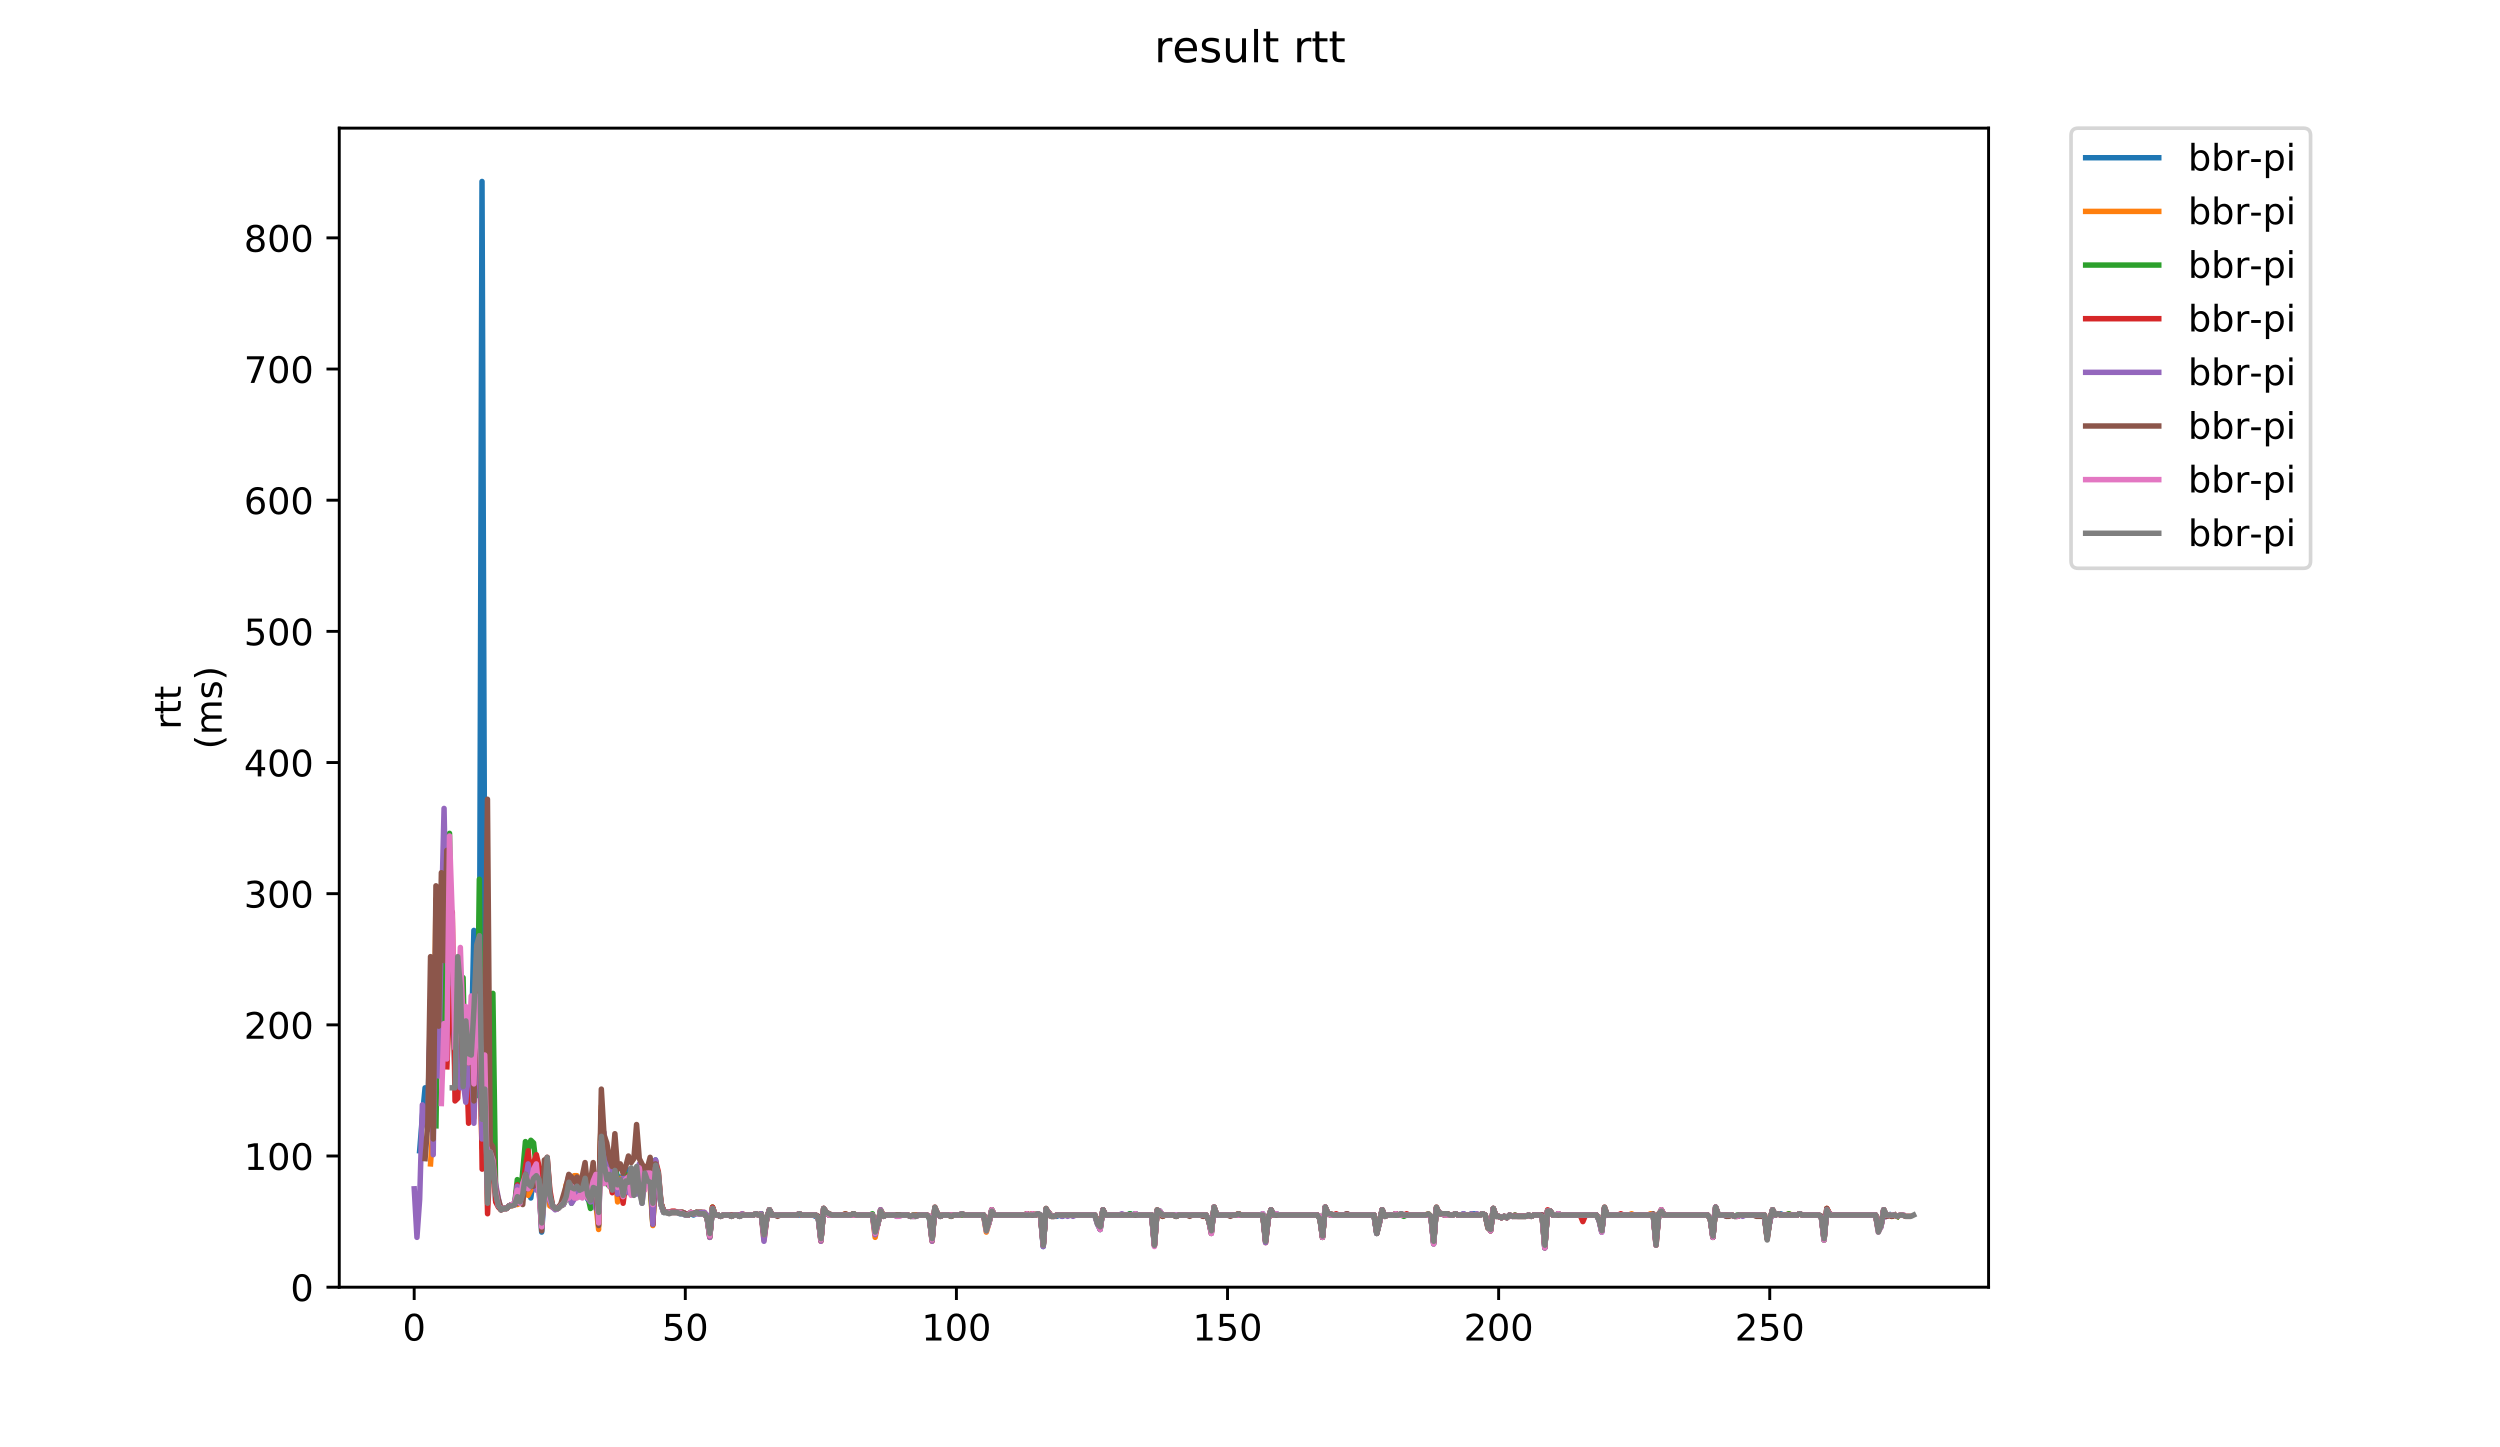 <?xml version="1.0" encoding="utf-8" standalone="no"?>
<!DOCTYPE svg PUBLIC "-//W3C//DTD SVG 1.1//EN"
  "http://www.w3.org/Graphics/SVG/1.1/DTD/svg11.dtd">
<!-- Created with matplotlib (https://matplotlib.org/) -->
<svg height="396pt" version="1.1" viewBox="0 0 684 396" width="684pt" xmlns="http://www.w3.org/2000/svg" xmlns:xlink="http://www.w3.org/1999/xlink">
 <defs>
  <style type="text/css">
*{stroke-linecap:butt;stroke-linejoin:round;}
  </style>
 </defs>
 <g id="figure_1">
  <g id="patch_1">
   <path d="M 0 396 
L 684 396 
L 684 0 
L 0 0 
z
" style="fill:#ffffff;"/>
  </g>
  <g id="axes_1">
   <g id="patch_2">
    <path d="M 92.824 352.174 
L 544.074 352.174 
L 544.074 35.062 
L 92.824 35.062 
z
" style="fill:#ffffff;"/>
   </g>
   <g id="matplotlib.axis_1">
    <g id="xtick_1">
     <g id="line2d_1">
      <defs>
       <path d="M 0 0 
L 0 3.5 
" id="m8a97775d36" style="stroke:#000000;stroke-width:0.8;"/>
      </defs>
      <g>
       <use style="stroke:#000000;stroke-width:0.8;" x="113.322" xlink:href="#m8a97775d36" y="352.174"/>
      </g>
     </g>
     <g id="text_1">
      <!-- 0 -->
      <defs>
       <path d="M 31.781 66.406 
Q 24.172 66.406 20.328 58.906 
Q 16.5 51.422 16.5 36.375 
Q 16.5 21.391 20.328 13.891 
Q 24.172 6.391 31.781 6.391 
Q 39.453 6.391 43.281 13.891 
Q 47.125 21.391 47.125 36.375 
Q 47.125 51.422 43.281 58.906 
Q 39.453 66.406 31.781 66.406 
z
M 31.781 74.219 
Q 44.047 74.219 50.516 64.516 
Q 56.984 54.828 56.984 36.375 
Q 56.984 17.969 50.516 8.266 
Q 44.047 -1.422 31.781 -1.422 
Q 19.531 -1.422 13.062 8.266 
Q 6.594 17.969 6.594 36.375 
Q 6.594 54.828 13.062 64.516 
Q 19.531 74.219 31.781 74.219 
z
" id="DejaVuSans-48"/>
      </defs>
      <g transform="translate(110.141 366.773)scale(0.1 -0.1)">
       <use xlink:href="#DejaVuSans-48"/>
      </g>
     </g>
    </g>
    <g id="xtick_2">
     <g id="line2d_2">
      <g>
       <use style="stroke:#000000;stroke-width:0.8;" x="187.498" xlink:href="#m8a97775d36" y="352.174"/>
      </g>
     </g>
     <g id="text_2">
      <!-- 50 -->
      <defs>
       <path d="M 10.797 72.906 
L 49.516 72.906 
L 49.516 64.594 
L 19.828 64.594 
L 19.828 46.734 
Q 21.969 47.469 24.109 47.828 
Q 26.266 48.188 28.422 48.188 
Q 40.625 48.188 47.75 41.5 
Q 54.891 34.812 54.891 23.391 
Q 54.891 11.625 47.562 5.094 
Q 40.234 -1.422 26.906 -1.422 
Q 22.312 -1.422 17.547 -0.641 
Q 12.797 0.141 7.719 1.703 
L 7.719 11.625 
Q 12.109 9.234 16.797 8.062 
Q 21.484 6.891 26.703 6.891 
Q 35.156 6.891 40.078 11.328 
Q 45.016 15.766 45.016 23.391 
Q 45.016 31 40.078 35.438 
Q 35.156 39.891 26.703 39.891 
Q 22.75 39.891 18.812 39.016 
Q 14.891 38.141 10.797 36.281 
z
" id="DejaVuSans-53"/>
      </defs>
      <g transform="translate(181.136 366.773)scale(0.1 -0.1)">
       <use xlink:href="#DejaVuSans-53"/>
       <use x="63.623" xlink:href="#DejaVuSans-48"/>
      </g>
     </g>
    </g>
    <g id="xtick_3">
     <g id="line2d_3">
      <g>
       <use style="stroke:#000000;stroke-width:0.8;" x="261.675" xlink:href="#m8a97775d36" y="352.174"/>
      </g>
     </g>
     <g id="text_3">
      <!-- 100 -->
      <defs>
       <path d="M 12.406 8.297 
L 28.516 8.297 
L 28.516 63.922 
L 10.984 60.406 
L 10.984 69.391 
L 28.422 72.906 
L 38.281 72.906 
L 38.281 8.297 
L 54.391 8.297 
L 54.391 0 
L 12.406 0 
z
" id="DejaVuSans-49"/>
      </defs>
      <g transform="translate(252.131 366.773)scale(0.1 -0.1)">
       <use xlink:href="#DejaVuSans-49"/>
       <use x="63.623" xlink:href="#DejaVuSans-48"/>
       <use x="127.246" xlink:href="#DejaVuSans-48"/>
      </g>
     </g>
    </g>
    <g id="xtick_4">
     <g id="line2d_4">
      <g>
       <use style="stroke:#000000;stroke-width:0.8;" x="335.851" xlink:href="#m8a97775d36" y="352.174"/>
      </g>
     </g>
     <g id="text_4">
      <!-- 150 -->
      <g transform="translate(326.308 366.773)scale(0.1 -0.1)">
       <use xlink:href="#DejaVuSans-49"/>
       <use x="63.623" xlink:href="#DejaVuSans-53"/>
       <use x="127.246" xlink:href="#DejaVuSans-48"/>
      </g>
     </g>
    </g>
    <g id="xtick_5">
     <g id="line2d_5">
      <g>
       <use style="stroke:#000000;stroke-width:0.8;" x="410.028" xlink:href="#m8a97775d36" y="352.174"/>
      </g>
     </g>
     <g id="text_5">
      <!-- 200 -->
      <defs>
       <path d="M 19.188 8.297 
L 53.609 8.297 
L 53.609 0 
L 7.328 0 
L 7.328 8.297 
Q 12.938 14.109 22.625 23.891 
Q 32.328 33.688 34.812 36.531 
Q 39.547 41.844 41.422 45.531 
Q 43.312 49.219 43.312 52.781 
Q 43.312 58.594 39.234 62.25 
Q 35.156 65.922 28.609 65.922 
Q 23.969 65.922 18.812 64.312 
Q 13.672 62.703 7.812 59.422 
L 7.812 69.391 
Q 13.766 71.781 18.938 73 
Q 24.125 74.219 28.422 74.219 
Q 39.75 74.219 46.484 68.547 
Q 53.219 62.891 53.219 53.422 
Q 53.219 48.922 51.531 44.891 
Q 49.859 40.875 45.406 35.406 
Q 44.188 33.984 37.641 27.219 
Q 31.109 20.453 19.188 8.297 
z
" id="DejaVuSans-50"/>
      </defs>
      <g transform="translate(400.484 366.773)scale(0.1 -0.1)">
       <use xlink:href="#DejaVuSans-50"/>
       <use x="63.623" xlink:href="#DejaVuSans-48"/>
       <use x="127.246" xlink:href="#DejaVuSans-48"/>
      </g>
     </g>
    </g>
    <g id="xtick_6">
     <g id="line2d_6">
      <g>
       <use style="stroke:#000000;stroke-width:0.8;" x="484.204" xlink:href="#m8a97775d36" y="352.174"/>
      </g>
     </g>
     <g id="text_6">
      <!-- 250 -->
      <g transform="translate(474.661 366.773)scale(0.1 -0.1)">
       <use xlink:href="#DejaVuSans-50"/>
       <use x="63.623" xlink:href="#DejaVuSans-53"/>
       <use x="127.246" xlink:href="#DejaVuSans-48"/>
      </g>
     </g>
    </g>
   </g>
   <g id="matplotlib.axis_2">
    <g id="ytick_1">
     <g id="line2d_7">
      <defs>
       <path d="M 0 0 
L -3.5 0 
" id="mfc559de1b6" style="stroke:#000000;stroke-width:0.8;"/>
      </defs>
      <g>
       <use style="stroke:#000000;stroke-width:0.8;" x="92.824" xlink:href="#mfc559de1b6" y="352.174"/>
      </g>
     </g>
     <g id="text_7">
      <!-- 0 -->
      <g transform="translate(79.461 355.973)scale(0.1 -0.1)">
       <use xlink:href="#DejaVuSans-48"/>
      </g>
     </g>
    </g>
    <g id="ytick_2">
     <g id="line2d_8">
      <g>
       <use style="stroke:#000000;stroke-width:0.8;" x="92.824" xlink:href="#mfc559de1b6" y="316.288"/>
      </g>
     </g>
     <g id="text_8">
      <!-- 100 -->
      <g transform="translate(66.736 320.087)scale(0.1 -0.1)">
       <use xlink:href="#DejaVuSans-49"/>
       <use x="63.623" xlink:href="#DejaVuSans-48"/>
       <use x="127.246" xlink:href="#DejaVuSans-48"/>
      </g>
     </g>
    </g>
    <g id="ytick_3">
     <g id="line2d_9">
      <g>
       <use style="stroke:#000000;stroke-width:0.8;" x="92.824" xlink:href="#mfc559de1b6" y="280.401"/>
      </g>
     </g>
     <g id="text_9">
      <!-- 200 -->
      <g transform="translate(66.736 284.2)scale(0.1 -0.1)">
       <use xlink:href="#DejaVuSans-50"/>
       <use x="63.623" xlink:href="#DejaVuSans-48"/>
       <use x="127.246" xlink:href="#DejaVuSans-48"/>
      </g>
     </g>
    </g>
    <g id="ytick_4">
     <g id="line2d_10">
      <g>
       <use style="stroke:#000000;stroke-width:0.8;" x="92.824" xlink:href="#mfc559de1b6" y="244.514"/>
      </g>
     </g>
     <g id="text_10">
      <!-- 300 -->
      <defs>
       <path d="M 40.578 39.312 
Q 47.656 37.797 51.625 33 
Q 55.609 28.219 55.609 21.188 
Q 55.609 10.406 48.188 4.484 
Q 40.766 -1.422 27.094 -1.422 
Q 22.516 -1.422 17.656 -0.516 
Q 12.797 0.391 7.625 2.203 
L 7.625 11.719 
Q 11.719 9.328 16.594 8.109 
Q 21.484 6.891 26.812 6.891 
Q 36.078 6.891 40.938 10.547 
Q 45.797 14.203 45.797 21.188 
Q 45.797 27.641 41.281 31.266 
Q 36.766 34.906 28.719 34.906 
L 20.219 34.906 
L 20.219 43.016 
L 29.109 43.016 
Q 36.375 43.016 40.234 45.922 
Q 44.094 48.828 44.094 54.297 
Q 44.094 59.906 40.109 62.906 
Q 36.141 65.922 28.719 65.922 
Q 24.656 65.922 20.016 65.031 
Q 15.375 64.156 9.812 62.312 
L 9.812 71.094 
Q 15.438 72.656 20.344 73.438 
Q 25.25 74.219 29.594 74.219 
Q 40.828 74.219 47.359 69.109 
Q 53.906 64.016 53.906 55.328 
Q 53.906 49.266 50.438 45.094 
Q 46.969 40.922 40.578 39.312 
z
" id="DejaVuSans-51"/>
      </defs>
      <g transform="translate(66.736 248.314)scale(0.1 -0.1)">
       <use xlink:href="#DejaVuSans-51"/>
       <use x="63.623" xlink:href="#DejaVuSans-48"/>
       <use x="127.246" xlink:href="#DejaVuSans-48"/>
      </g>
     </g>
    </g>
    <g id="ytick_5">
     <g id="line2d_11">
      <g>
       <use style="stroke:#000000;stroke-width:0.8;" x="92.824" xlink:href="#mfc559de1b6" y="208.628"/>
      </g>
     </g>
     <g id="text_11">
      <!-- 400 -->
      <defs>
       <path d="M 37.797 64.312 
L 12.891 25.391 
L 37.797 25.391 
z
M 35.203 72.906 
L 47.609 72.906 
L 47.609 25.391 
L 58.016 25.391 
L 58.016 17.188 
L 47.609 17.188 
L 47.609 0 
L 37.797 0 
L 37.797 17.188 
L 4.891 17.188 
L 4.891 26.703 
z
" id="DejaVuSans-52"/>
      </defs>
      <g transform="translate(66.736 212.427)scale(0.1 -0.1)">
       <use xlink:href="#DejaVuSans-52"/>
       <use x="63.623" xlink:href="#DejaVuSans-48"/>
       <use x="127.246" xlink:href="#DejaVuSans-48"/>
      </g>
     </g>
    </g>
    <g id="ytick_6">
     <g id="line2d_12">
      <g>
       <use style="stroke:#000000;stroke-width:0.8;" x="92.824" xlink:href="#mfc559de1b6" y="172.741"/>
      </g>
     </g>
     <g id="text_12">
      <!-- 500 -->
      <g transform="translate(66.736 176.541)scale(0.1 -0.1)">
       <use xlink:href="#DejaVuSans-53"/>
       <use x="63.623" xlink:href="#DejaVuSans-48"/>
       <use x="127.246" xlink:href="#DejaVuSans-48"/>
      </g>
     </g>
    </g>
    <g id="ytick_7">
     <g id="line2d_13">
      <g>
       <use style="stroke:#000000;stroke-width:0.8;" x="92.824" xlink:href="#mfc559de1b6" y="136.855"/>
      </g>
     </g>
     <g id="text_13">
      <!-- 600 -->
      <defs>
       <path d="M 33.016 40.375 
Q 26.375 40.375 22.484 35.828 
Q 18.609 31.297 18.609 23.391 
Q 18.609 15.531 22.484 10.953 
Q 26.375 6.391 33.016 6.391 
Q 39.656 6.391 43.531 10.953 
Q 47.406 15.531 47.406 23.391 
Q 47.406 31.297 43.531 35.828 
Q 39.656 40.375 33.016 40.375 
z
M 52.594 71.297 
L 52.594 62.312 
Q 48.875 64.062 45.094 64.984 
Q 41.312 65.922 37.594 65.922 
Q 27.828 65.922 22.672 59.328 
Q 17.531 52.734 16.797 39.406 
Q 19.672 43.656 24.016 45.922 
Q 28.375 48.188 33.594 48.188 
Q 44.578 48.188 50.953 41.516 
Q 57.328 34.859 57.328 23.391 
Q 57.328 12.156 50.688 5.359 
Q 44.047 -1.422 33.016 -1.422 
Q 20.359 -1.422 13.672 8.266 
Q 6.984 17.969 6.984 36.375 
Q 6.984 53.656 15.188 63.938 
Q 23.391 74.219 37.203 74.219 
Q 40.922 74.219 44.703 73.484 
Q 48.484 72.75 52.594 71.297 
z
" id="DejaVuSans-54"/>
      </defs>
      <g transform="translate(66.736 140.654)scale(0.1 -0.1)">
       <use xlink:href="#DejaVuSans-54"/>
       <use x="63.623" xlink:href="#DejaVuSans-48"/>
       <use x="127.246" xlink:href="#DejaVuSans-48"/>
      </g>
     </g>
    </g>
    <g id="ytick_8">
     <g id="line2d_14">
      <g>
       <use style="stroke:#000000;stroke-width:0.8;" x="92.824" xlink:href="#mfc559de1b6" y="100.968"/>
      </g>
     </g>
     <g id="text_14">
      <!-- 700 -->
      <defs>
       <path d="M 8.203 72.906 
L 55.078 72.906 
L 55.078 68.703 
L 28.609 0 
L 18.312 0 
L 43.219 64.594 
L 8.203 64.594 
z
" id="DejaVuSans-55"/>
      </defs>
      <g transform="translate(66.736 104.767)scale(0.1 -0.1)">
       <use xlink:href="#DejaVuSans-55"/>
       <use x="63.623" xlink:href="#DejaVuSans-48"/>
       <use x="127.246" xlink:href="#DejaVuSans-48"/>
      </g>
     </g>
    </g>
    <g id="ytick_9">
     <g id="line2d_15">
      <g>
       <use style="stroke:#000000;stroke-width:0.8;" x="92.824" xlink:href="#mfc559de1b6" y="65.082"/>
      </g>
     </g>
     <g id="text_15">
      <!-- 800 -->
      <defs>
       <path d="M 31.781 34.625 
Q 24.75 34.625 20.719 30.859 
Q 16.703 27.094 16.703 20.516 
Q 16.703 13.922 20.719 10.156 
Q 24.75 6.391 31.781 6.391 
Q 38.812 6.391 42.859 10.172 
Q 46.922 13.969 46.922 20.516 
Q 46.922 27.094 42.891 30.859 
Q 38.875 34.625 31.781 34.625 
z
M 21.922 38.812 
Q 15.578 40.375 12.031 44.719 
Q 8.5 49.078 8.5 55.328 
Q 8.5 64.062 14.719 69.141 
Q 20.953 74.219 31.781 74.219 
Q 42.672 74.219 48.875 69.141 
Q 55.078 64.062 55.078 55.328 
Q 55.078 49.078 51.531 44.719 
Q 48 40.375 41.703 38.812 
Q 48.828 37.156 52.797 32.312 
Q 56.781 27.484 56.781 20.516 
Q 56.781 9.906 50.312 4.234 
Q 43.844 -1.422 31.781 -1.422 
Q 19.734 -1.422 13.25 4.234 
Q 6.781 9.906 6.781 20.516 
Q 6.781 27.484 10.781 32.312 
Q 14.797 37.156 21.922 38.812 
z
M 18.312 54.391 
Q 18.312 48.734 21.844 45.562 
Q 25.391 42.391 31.781 42.391 
Q 38.141 42.391 41.719 45.562 
Q 45.312 48.734 45.312 54.391 
Q 45.312 60.062 41.719 63.234 
Q 38.141 66.406 31.781 66.406 
Q 25.391 66.406 21.844 63.234 
Q 18.312 60.062 18.312 54.391 
z
" id="DejaVuSans-56"/>
      </defs>
      <g transform="translate(66.736 68.881)scale(0.1 -0.1)">
       <use xlink:href="#DejaVuSans-56"/>
       <use x="63.623" xlink:href="#DejaVuSans-48"/>
       <use x="127.246" xlink:href="#DejaVuSans-48"/>
      </g>
     </g>
    </g>
    <g id="text_16">
     <!-- rtt -->
     <defs>
      <path d="M 41.109 46.297 
Q 39.594 47.172 37.812 47.578 
Q 36.031 48 33.891 48 
Q 26.266 48 22.188 43.047 
Q 18.109 38.094 18.109 28.812 
L 18.109 0 
L 9.078 0 
L 9.078 54.688 
L 18.109 54.688 
L 18.109 46.188 
Q 20.953 51.172 25.484 53.578 
Q 30.031 56 36.531 56 
Q 37.453 56 38.578 55.875 
Q 39.703 55.766 41.062 55.516 
z
" id="DejaVuSans-114"/>
      <path d="M 18.312 70.219 
L 18.312 54.688 
L 36.812 54.688 
L 36.812 47.703 
L 18.312 47.703 
L 18.312 18.016 
Q 18.312 11.328 20.141 9.422 
Q 21.969 7.516 27.594 7.516 
L 36.812 7.516 
L 36.812 0 
L 27.594 0 
Q 17.188 0 13.234 3.875 
Q 9.281 7.766 9.281 18.016 
L 9.281 47.703 
L 2.688 47.703 
L 2.688 54.688 
L 9.281 54.688 
L 9.281 70.219 
z
" id="DejaVuSans-116"/>
     </defs>
     <g transform="translate(49.459 199.594)rotate(-90)scale(0.1 -0.1)">
      <use xlink:href="#DejaVuSans-114"/>
      <use x="41.113" xlink:href="#DejaVuSans-116"/>
      <use x="80.322" xlink:href="#DejaVuSans-116"/>
     </g>
     <!-- (ms) -->
     <defs>
      <path d="M 31 75.875 
Q 24.469 64.656 21.281 53.656 
Q 18.109 42.672 18.109 31.391 
Q 18.109 20.125 21.312 9.062 
Q 24.516 -2 31 -13.188 
L 23.188 -13.188 
Q 15.875 -1.703 12.234 9.375 
Q 8.594 20.453 8.594 31.391 
Q 8.594 42.281 12.203 53.312 
Q 15.828 64.359 23.188 75.875 
z
" id="DejaVuSans-40"/>
      <path d="M 52 44.188 
Q 55.375 50.25 60.062 53.125 
Q 64.75 56 71.094 56 
Q 79.641 56 84.281 50.016 
Q 88.922 44.047 88.922 33.016 
L 88.922 0 
L 79.891 0 
L 79.891 32.719 
Q 79.891 40.578 77.094 44.375 
Q 74.312 48.188 68.609 48.188 
Q 61.625 48.188 57.562 43.547 
Q 53.516 38.922 53.516 30.906 
L 53.516 0 
L 44.484 0 
L 44.484 32.719 
Q 44.484 40.625 41.703 44.406 
Q 38.922 48.188 33.109 48.188 
Q 26.219 48.188 22.156 43.531 
Q 18.109 38.875 18.109 30.906 
L 18.109 0 
L 9.078 0 
L 9.078 54.688 
L 18.109 54.688 
L 18.109 46.188 
Q 21.188 51.219 25.484 53.609 
Q 29.781 56 35.688 56 
Q 41.656 56 45.828 52.969 
Q 50 49.953 52 44.188 
z
" id="DejaVuSans-109"/>
      <path d="M 44.281 53.078 
L 44.281 44.578 
Q 40.484 46.531 36.375 47.5 
Q 32.281 48.484 27.875 48.484 
Q 21.188 48.484 17.844 46.438 
Q 14.5 44.391 14.5 40.281 
Q 14.5 37.156 16.891 35.375 
Q 19.281 33.594 26.516 31.984 
L 29.594 31.297 
Q 39.156 29.25 43.188 25.516 
Q 47.219 21.781 47.219 15.094 
Q 47.219 7.469 41.188 3.016 
Q 35.156 -1.422 24.609 -1.422 
Q 20.219 -1.422 15.453 -0.562 
Q 10.688 0.297 5.422 2 
L 5.422 11.281 
Q 10.406 8.688 15.234 7.391 
Q 20.062 6.109 24.812 6.109 
Q 31.156 6.109 34.562 8.281 
Q 37.984 10.453 37.984 14.406 
Q 37.984 18.062 35.516 20.016 
Q 33.062 21.969 24.703 23.781 
L 21.578 24.516 
Q 13.234 26.266 9.516 29.906 
Q 5.812 33.547 5.812 39.891 
Q 5.812 47.609 11.281 51.797 
Q 16.75 56 26.812 56 
Q 31.781 56 36.172 55.266 
Q 40.578 54.547 44.281 53.078 
z
" id="DejaVuSans-115"/>
      <path d="M 8.016 75.875 
L 15.828 75.875 
Q 23.141 64.359 26.781 53.312 
Q 30.422 42.281 30.422 31.391 
Q 30.422 20.453 26.781 9.375 
Q 23.141 -1.703 15.828 -13.188 
L 8.016 -13.188 
Q 14.5 -2 17.703 9.062 
Q 20.906 20.125 20.906 31.391 
Q 20.906 42.672 17.703 53.656 
Q 14.5 64.656 8.016 75.875 
z
" id="DejaVuSans-41"/>
     </defs>
     <g transform="translate(60.657 204.995)rotate(-90)scale(0.1 -0.1)">
      <use xlink:href="#DejaVuSans-40"/>
      <use x="39.014" xlink:href="#DejaVuSans-109"/>
      <use x="136.426" xlink:href="#DejaVuSans-115"/>
      <use x="188.525" xlink:href="#DejaVuSans-41"/>
     </g>
    </g>
   </g>
   <g id="line2d_16">
    <path clip-path="url(#pdb7f782cb6)" d="M 114.817 314.852 
L 115.559 305.522 
L 116.301 297.627 
L 117.043 303.368 
L 117.784 278.966 
L 118.526 309.469 
L 119.268 255.28 
L 120.01 282.554 
L 120.751 255.28 
L 121.493 260.305 
L 122.235 250.615 
L 122.977 261.74 
L 123.718 266.405 
L 124.46 293.32 
L 125.202 291.885 
L 125.944 287.578 
L 126.686 292.244 
L 127.427 289.373 
L 128.169 300.139 
L 128.911 289.014 
L 129.653 254.563 
L 130.394 283.272 
L 131.136 287.219 
L 131.878 49.65 
L 132.62 250.256 
L 133.361 322.388 
L 134.845 308.393 
L 135.587 328.489 
L 136.329 329.924 
L 137.07 330.642 
L 138.554 330.642 
L 139.296 329.924 
L 140.037 329.566 
L 140.779 329.566 
L 141.521 327.054 
L 142.263 329.207 
L 143.004 324.542 
L 143.746 324.183 
L 144.488 325.259 
L 145.23 327.771 
L 145.971 322.029 
L 146.713 322.747 
L 147.455 323.824 
L 148.197 337.102 
L 148.939 326.336 
L 149.68 320.953 
L 150.422 327.771 
L 151.164 329.924 
L 151.906 330.642 
L 152.647 330.642 
L 154.131 329.207 
L 154.873 327.771 
L 155.614 324.542 
L 156.356 326.695 
L 157.098 325.618 
L 157.84 325.618 
L 158.581 327.054 
L 159.323 325.259 
L 160.065 324.183 
L 160.807 328.13 
L 161.549 328.848 
L 162.29 324.9 
L 163.032 323.824 
L 163.774 334.949 
L 164.516 310.187 
L 165.257 314.134 
L 165.999 318.8 
L 166.741 315.57 
L 167.483 324.183 
L 168.224 318.441 
L 168.966 322.388 
L 169.708 322.029 
L 170.45 323.106 
L 171.191 319.517 
L 171.933 320.594 
L 172.675 323.106 
L 173.417 323.106 
L 174.159 320.953 
L 174.9 326.336 
L 175.642 324.183 
L 176.384 323.106 
L 177.126 321.671 
L 177.867 320.953 
L 178.609 329.566 
L 179.351 317.364 
L 180.093 324.542 
L 180.834 329.566 
L 181.576 331.719 
L 185.285 331.719 
L 186.027 332.078 
L 186.769 332.078 
L 187.51 332.437 
L 188.252 332.437 
L 188.994 332.078 
L 189.736 332.437 
L 190.477 332.078 
L 192.703 332.078 
L 193.444 333.154 
L 194.186 338.537 
L 194.928 330.642 
L 195.67 332.437 
L 196.411 332.437 
L 197.153 332.795 
L 197.895 332.437 
L 199.379 332.437 
L 200.12 332.795 
L 200.862 332.437 
L 201.604 332.437 
L 202.346 332.795 
L 203.087 332.437 
L 206.054 332.437 
L 206.796 332.078 
L 207.538 332.437 
L 208.28 332.078 
L 209.021 337.82 
L 209.763 333.513 
L 210.505 331.001 
L 211.247 332.437 
L 222.373 332.437 
L 223.857 333.154 
L 224.599 339.255 
L 225.34 331.001 
L 226.824 332.437 
L 238.692 332.437 
L 239.434 336.025 
L 240.176 334.949 
L 240.917 331.001 
L 241.659 332.437 
L 248.335 332.437 
L 249.077 332.795 
L 250.56 332.795 
L 251.302 332.437 
L 253.527 332.437 
L 254.269 333.154 
L 255.011 339.255 
L 255.753 330.642 
L 256.494 332.078 
L 257.236 332.795 
L 257.978 332.437 
L 262.429 332.437 
L 263.17 332.078 
L 263.912 332.437 
L 269.104 332.437 
L 269.846 335.666 
L 270.588 334.59 
L 271.33 331.001 
L 272.072 332.437 
L 283.198 332.437 
L 283.94 332.078 
L 284.682 332.437 
L 285.423 341.049 
L 286.165 331.001 
L 286.907 331.719 
L 287.649 332.795 
L 289.132 332.795 
L 289.874 332.437 
L 290.616 332.795 
L 291.357 332.437 
L 299.517 332.437 
L 300.259 334.59 
L 301 336.384 
L 301.742 331.001 
L 302.484 332.437 
L 308.418 332.437 
L 309.16 332.078 
L 309.902 332.437 
L 310.643 332.078 
L 311.385 332.437 
L 315.094 332.437 
L 315.836 340.69 
L 316.577 331.36 
L 317.319 331.36 
L 318.061 332.795 
L 318.803 332.437 
L 329.929 332.437 
L 330.671 333.513 
L 331.413 337.461 
L 332.155 330.283 
L 332.896 332.437 
L 338.089 332.437 
L 338.83 332.078 
L 339.572 332.437 
L 344.765 332.437 
L 345.506 332.078 
L 346.248 339.614 
L 346.99 333.513 
L 347.732 331.001 
L 348.473 332.437 
L 349.215 332.078 
L 349.957 332.437 
L 360.342 332.437 
L 361.083 332.795 
L 361.825 338.537 
L 362.567 330.283 
L 363.309 332.078 
L 364.05 332.437 
L 367.759 332.437 
L 368.501 332.078 
L 369.243 332.437 
L 375.919 332.437 
L 376.66 337.461 
L 377.402 334.59 
L 378.144 331.001 
L 378.886 332.795 
L 379.627 332.437 
L 381.111 332.437 
L 381.853 332.078 
L 382.595 332.437 
L 390.754 332.437 
L 391.496 332.795 
L 392.237 339.973 
L 392.979 330.642 
L 393.721 331.719 
L 394.463 332.078 
L 395.946 332.078 
L 396.688 332.437 
L 397.43 332.437 
L 398.172 332.078 
L 398.913 332.437 
L 399.655 332.437 
L 400.397 332.078 
L 401.139 332.437 
L 401.88 332.437 
L 402.622 332.078 
L 403.364 332.078 
L 404.106 332.437 
L 404.847 332.437 
L 405.589 332.078 
L 406.331 332.437 
L 407.073 335.307 
L 407.815 336.743 
L 408.556 330.642 
L 409.298 332.795 
L 410.04 332.795 
L 410.782 333.154 
L 411.523 332.795 
L 412.265 333.154 
L 413.007 332.437 
L 413.749 332.795 
L 417.457 332.795 
L 418.199 332.437 
L 418.941 332.795 
L 419.683 332.437 
L 421.908 332.437 
L 422.65 341.408 
L 423.392 331.36 
L 424.133 331.36 
L 424.875 332.437 
L 436.743 332.437 
L 437.485 333.513 
L 438.227 337.102 
L 438.969 330.642 
L 439.71 332.437 
L 452.32 332.437 
L 453.062 339.614 
L 453.804 332.795 
L 454.546 331.001 
L 455.288 332.437 
L 467.156 332.437 
L 467.898 333.154 
L 468.639 338.537 
L 469.381 330.283 
L 470.123 332.437 
L 473.832 332.437 
L 474.573 332.795 
L 475.315 332.795 
L 476.057 332.437 
L 481.249 332.437 
L 481.991 332.795 
L 482.733 332.795 
L 483.475 338.178 
L 484.216 334.231 
L 484.958 331.001 
L 485.7 332.437 
L 486.442 332.078 
L 487.183 332.078 
L 487.925 332.437 
L 491.634 332.437 
L 492.376 332.078 
L 493.118 332.437 
L 497.568 332.437 
L 498.31 332.795 
L 499.052 339.255 
L 499.793 331.001 
L 500.535 332.078 
L 501.277 332.437 
L 513.145 332.437 
L 513.887 335.666 
L 514.629 335.666 
L 515.37 331.001 
L 516.112 332.795 
L 516.854 332.437 
L 516.854 332.437 
" style="fill:none;stroke:#1f77b4;stroke-linecap:square;stroke-width:1.5;"/>
   </g>
   <g id="line2d_17">
    <path clip-path="url(#pdb7f782cb6)" d="M 117.79 318.441 
L 118.532 307.675 
L 119.274 245.95 
L 120.016 276.095 
L 120.757 256.716 
L 121.499 261.381 
L 122.241 237.337 
L 122.983 271.788 
L 123.724 273.941 
L 124.466 275.377 
L 125.208 287.219 
L 125.95 280.042 
L 126.691 277.889 
L 127.433 294.038 
L 128.175 289.373 
L 128.917 290.449 
L 129.659 305.88 
L 130.4 278.607 
L 131.142 285.784 
L 131.884 314.134 
L 132.626 289.373 
L 133.367 307.316 
L 134.109 315.57 
L 134.851 312.699 
L 135.593 326.336 
L 136.334 329.924 
L 137.076 331.001 
L 137.818 330.642 
L 138.56 330.642 
L 139.302 329.924 
L 140.043 329.924 
L 140.785 329.566 
L 141.527 329.566 
L 142.269 329.207 
L 143.01 323.824 
L 143.752 325.259 
L 144.494 327.054 
L 145.236 325.618 
L 145.977 322.388 
L 146.719 323.824 
L 147.461 324.183 
L 148.203 334.59 
L 148.944 325.618 
L 149.686 320.594 
L 150.428 329.924 
L 151.912 330.642 
L 152.653 330.642 
L 153.395 329.924 
L 154.137 329.566 
L 154.879 324.183 
L 155.62 326.695 
L 156.362 325.259 
L 157.104 321.671 
L 157.846 321.671 
L 158.587 326.336 
L 159.329 323.106 
L 160.071 322.747 
L 160.813 327.054 
L 161.554 321.671 
L 162.296 322.388 
L 163.78 336.384 
L 164.522 302.651 
L 165.263 314.134 
L 166.005 321.671 
L 166.747 323.465 
L 167.489 319.876 
L 168.23 319.517 
L 168.972 328.848 
L 169.714 322.388 
L 170.456 323.106 
L 171.197 323.106 
L 171.939 322.029 
L 172.681 321.312 
L 173.423 321.312 
L 174.164 322.029 
L 174.906 319.876 
L 175.648 322.388 
L 176.39 319.159 
L 177.132 323.465 
L 177.873 324.542 
L 178.615 335.307 
L 179.357 319.159 
L 180.099 322.747 
L 180.84 329.207 
L 181.582 331.36 
L 182.324 331.719 
L 186.774 331.719 
L 188.258 332.437 
L 189 331.719 
L 189.742 332.078 
L 190.483 331.719 
L 191.967 331.719 
L 192.709 332.078 
L 193.45 332.795 
L 194.192 338.537 
L 194.934 330.283 
L 195.676 332.437 
L 196.417 332.437 
L 197.159 332.795 
L 197.901 332.437 
L 202.352 332.437 
L 203.093 332.078 
L 203.835 332.437 
L 206.06 332.437 
L 206.802 332.078 
L 207.544 332.437 
L 208.286 332.078 
L 209.027 339.255 
L 209.769 333.513 
L 210.511 331.001 
L 211.253 332.437 
L 217.929 332.437 
L 218.67 332.078 
L 219.412 332.437 
L 223.121 332.437 
L 223.863 332.795 
L 224.604 339.614 
L 225.346 330.642 
L 226.088 331.719 
L 226.83 332.437 
L 230.539 332.437 
L 231.28 332.078 
L 232.022 332.437 
L 232.764 332.437 
L 233.506 332.078 
L 234.247 332.437 
L 238.698 332.437 
L 239.44 338.537 
L 240.923 331.001 
L 241.665 332.437 
L 248.341 332.437 
L 249.083 332.795 
L 249.825 332.437 
L 253.533 332.437 
L 254.275 332.795 
L 255.017 339.614 
L 255.759 330.642 
L 256.5 332.078 
L 257.242 332.795 
L 257.984 332.437 
L 262.435 332.437 
L 263.176 332.078 
L 263.918 332.437 
L 269.11 332.437 
L 269.852 337.102 
L 270.594 334.59 
L 271.336 331.001 
L 272.077 332.437 
L 280.237 332.437 
L 280.979 332.078 
L 281.72 332.437 
L 282.462 332.078 
L 283.204 332.437 
L 283.946 332.078 
L 284.687 332.437 
L 285.429 340.69 
L 286.171 331.001 
L 286.913 331.719 
L 287.655 332.795 
L 288.396 332.795 
L 289.138 332.437 
L 299.523 332.437 
L 301.006 336.025 
L 301.748 331.001 
L 302.49 332.437 
L 315.1 332.437 
L 315.842 340.69 
L 316.583 331.36 
L 317.325 331.719 
L 318.067 332.795 
L 318.809 332.437 
L 321.034 332.437 
L 321.776 332.795 
L 322.517 332.437 
L 328.452 332.437 
L 329.193 332.795 
L 329.935 332.437 
L 330.677 333.513 
L 331.419 337.461 
L 332.16 330.283 
L 332.902 332.437 
L 338.095 332.437 
L 338.836 332.078 
L 339.578 332.437 
L 345.512 332.437 
L 346.254 339.614 
L 346.996 333.513 
L 347.738 331.001 
L 348.479 332.437 
L 360.348 332.437 
L 361.089 332.795 
L 361.831 338.537 
L 362.573 330.283 
L 363.315 332.078 
L 364.056 332.437 
L 367.765 332.437 
L 368.507 332.078 
L 369.249 332.437 
L 375.925 332.437 
L 376.666 337.102 
L 377.408 334.59 
L 378.15 331.001 
L 378.892 332.795 
L 379.633 332.437 
L 381.117 332.437 
L 381.859 332.078 
L 382.6 332.437 
L 390.018 332.437 
L 390.76 332.078 
L 391.502 332.795 
L 392.243 339.973 
L 392.985 330.642 
L 393.727 331.719 
L 394.469 332.078 
L 395.952 332.078 
L 396.694 332.437 
L 397.436 332.437 
L 398.178 332.078 
L 398.919 332.437 
L 404.853 332.437 
L 405.595 332.078 
L 406.337 332.437 
L 407.079 335.307 
L 407.82 336.743 
L 408.562 330.642 
L 409.304 332.795 
L 410.046 332.795 
L 410.788 333.154 
L 411.529 332.795 
L 412.271 333.154 
L 413.013 332.437 
L 413.755 332.795 
L 417.463 332.795 
L 418.205 332.437 
L 418.947 332.795 
L 419.689 332.437 
L 421.172 332.437 
L 421.914 332.795 
L 422.656 341.049 
L 423.398 331.36 
L 424.139 331.36 
L 424.881 332.437 
L 436.749 332.437 
L 437.491 333.513 
L 438.233 336.743 
L 438.975 330.642 
L 439.716 332.437 
L 445.651 332.437 
L 446.392 332.078 
L 447.134 332.437 
L 450.843 332.437 
L 451.585 332.078 
L 452.326 332.437 
L 453.068 339.973 
L 453.81 332.437 
L 454.552 331.001 
L 455.293 332.437 
L 467.162 332.437 
L 467.903 333.154 
L 468.645 338.537 
L 469.387 330.283 
L 470.129 332.437 
L 473.838 332.437 
L 474.579 332.795 
L 475.321 332.795 
L 476.063 332.437 
L 482.739 332.437 
L 483.481 338.537 
L 484.222 333.872 
L 484.964 331.001 
L 485.706 332.437 
L 486.448 332.078 
L 487.189 332.437 
L 488.673 332.437 
L 489.415 332.078 
L 490.156 332.437 
L 491.64 332.437 
L 492.382 332.078 
L 493.123 332.437 
L 497.574 332.437 
L 498.316 332.795 
L 499.058 339.255 
L 499.799 330.642 
L 500.541 332.078 
L 501.283 332.437 
L 513.151 332.437 
L 513.893 336.384 
L 514.635 335.307 
L 515.376 331.001 
L 516.118 332.795 
L 516.86 332.437 
L 517.602 332.795 
L 518.343 332.437 
L 519.085 332.795 
L 519.085 332.795 
" style="fill:none;stroke:#ff7f0e;stroke-linecap:square;stroke-width:1.5;"/>
   </g>
   <g id="line2d_18">
    <path clip-path="url(#pdb7f782cb6)" d="M 119.278 308.034 
L 120.02 260.305 
L 120.762 249.897 
L 121.504 280.042 
L 122.245 268.558 
L 122.987 228.007 
L 123.729 279.324 
L 124.471 263.175 
L 125.212 291.885 
L 125.954 269.276 
L 126.696 267.482 
L 127.438 301.215 
L 128.179 291.526 
L 128.921 276.812 
L 129.663 272.506 
L 130.405 299.78 
L 131.147 240.567 
L 131.888 310.546 
L 132.63 272.865 
L 133.372 308.034 
L 134.114 307.675 
L 134.855 271.788 
L 135.597 324.542 
L 136.339 329.924 
L 137.081 331.001 
L 137.822 330.642 
L 138.564 330.642 
L 139.306 329.924 
L 140.048 329.566 
L 140.789 329.566 
L 141.531 322.747 
L 142.273 328.848 
L 143.757 312.34 
L 144.498 314.493 
L 145.24 311.981 
L 145.982 312.699 
L 146.724 319.159 
L 147.465 320.953 
L 148.207 323.465 
L 148.949 327.054 
L 149.691 319.517 
L 150.432 328.13 
L 151.174 329.924 
L 151.916 330.642 
L 152.658 330.642 
L 153.399 329.924 
L 154.141 329.566 
L 154.883 328.13 
L 155.625 325.259 
L 156.367 329.207 
L 157.108 326.336 
L 157.85 324.183 
L 158.592 327.412 
L 159.334 325.259 
L 160.075 323.824 
L 161.559 330.642 
L 162.301 322.747 
L 163.042 329.566 
L 163.784 331.36 
L 164.526 304.086 
L 165.268 317.005 
L 166.009 323.824 
L 167.493 325.259 
L 168.235 317.723 
L 168.977 324.183 
L 169.718 326.336 
L 170.46 323.106 
L 171.202 321.312 
L 171.944 321.671 
L 172.685 324.542 
L 173.427 322.029 
L 174.169 323.824 
L 174.911 320.594 
L 175.652 321.671 
L 176.394 322.388 
L 177.136 323.465 
L 177.878 323.465 
L 178.62 334.949 
L 179.361 319.517 
L 180.103 322.747 
L 180.845 329.207 
L 181.587 331.719 
L 186.779 331.719 
L 188.262 332.437 
L 189.004 331.719 
L 189.746 332.078 
L 190.488 331.719 
L 191.971 331.719 
L 192.713 332.078 
L 193.455 333.154 
L 194.197 338.178 
L 194.938 330.283 
L 195.68 332.437 
L 196.422 332.437 
L 197.164 332.795 
L 197.905 332.437 
L 199.389 332.437 
L 200.131 332.795 
L 200.872 332.437 
L 201.614 332.437 
L 202.356 332.795 
L 203.098 332.437 
L 206.065 332.437 
L 206.807 332.078 
L 207.548 332.437 
L 208.29 332.078 
L 209.032 337.82 
L 209.774 333.513 
L 210.515 331.001 
L 211.257 332.437 
L 217.933 332.437 
L 218.675 332.078 
L 219.417 332.437 
L 223.125 332.437 
L 223.867 333.154 
L 224.609 339.255 
L 225.351 330.642 
L 226.092 331.719 
L 226.834 332.437 
L 232.768 332.437 
L 233.51 332.078 
L 234.252 332.437 
L 237.961 332.437 
L 238.702 332.078 
L 239.444 336.384 
L 240.186 334.949 
L 240.928 331.36 
L 241.67 332.795 
L 242.411 332.437 
L 248.345 332.437 
L 249.087 332.795 
L 250.571 332.795 
L 251.312 332.437 
L 253.538 332.437 
L 254.28 333.154 
L 255.021 339.255 
L 255.763 330.642 
L 256.505 332.078 
L 257.247 332.795 
L 257.988 332.437 
L 259.472 332.437 
L 260.214 332.795 
L 260.955 332.437 
L 269.115 332.437 
L 269.857 335.307 
L 270.598 334.59 
L 271.34 331.001 
L 272.082 332.437 
L 280.241 332.437 
L 280.983 332.078 
L 281.725 332.437 
L 282.467 332.078 
L 283.208 332.437 
L 283.95 332.078 
L 284.692 332.437 
L 285.434 340.69 
L 286.175 331.001 
L 286.917 331.719 
L 287.659 332.795 
L 288.401 332.795 
L 289.143 332.437 
L 299.527 332.437 
L 300.269 334.231 
L 301.011 336.384 
L 301.753 331.001 
L 302.494 332.437 
L 308.428 332.437 
L 309.17 332.078 
L 309.912 332.437 
L 310.654 332.078 
L 311.395 332.437 
L 315.104 332.437 
L 315.846 340.332 
L 316.588 331.36 
L 317.33 331.36 
L 318.071 332.437 
L 321.038 332.437 
L 321.78 332.795 
L 322.522 332.437 
L 329.94 332.437 
L 330.681 333.513 
L 331.423 337.102 
L 332.165 330.283 
L 332.907 332.437 
L 345.517 332.437 
L 346.258 339.255 
L 347 333.154 
L 347.742 331.001 
L 348.484 332.437 
L 360.352 332.437 
L 361.094 333.154 
L 361.835 338.537 
L 362.577 330.283 
L 363.319 332.078 
L 364.061 332.437 
L 375.929 332.437 
L 376.671 337.461 
L 377.413 334.59 
L 378.154 331.001 
L 378.896 332.795 
L 379.638 332.437 
L 383.347 332.437 
L 384.088 332.795 
L 384.83 332.437 
L 390.764 332.437 
L 391.506 332.795 
L 392.248 340.332 
L 392.99 330.642 
L 393.731 332.078 
L 394.473 332.078 
L 395.215 332.437 
L 397.44 332.437 
L 398.182 332.078 
L 398.924 332.437 
L 404.858 332.437 
L 405.6 332.078 
L 406.341 332.437 
L 407.083 335.666 
L 407.825 336.384 
L 408.567 330.642 
L 409.308 332.795 
L 410.05 332.795 
L 410.792 333.154 
L 411.534 332.795 
L 412.276 333.154 
L 413.017 332.437 
L 413.759 332.795 
L 414.501 332.437 
L 415.243 332.795 
L 417.468 332.795 
L 418.21 332.437 
L 418.951 332.795 
L 419.693 332.437 
L 421.177 332.437 
L 421.918 332.795 
L 422.66 341.049 
L 423.402 331.36 
L 424.144 331.36 
L 424.886 332.437 
L 425.627 332.437 
L 426.369 332.078 
L 427.111 332.437 
L 436.754 332.437 
L 437.496 333.513 
L 438.237 336.743 
L 438.979 330.642 
L 439.721 332.437 
L 452.331 332.437 
L 453.073 339.973 
L 453.814 332.437 
L 454.556 331.36 
L 455.298 332.437 
L 467.166 332.437 
L 467.908 333.154 
L 468.65 338.537 
L 469.391 330.283 
L 470.133 332.437 
L 473.842 332.437 
L 474.584 332.795 
L 475.326 332.437 
L 482.743 332.437 
L 483.485 338.537 
L 484.227 333.872 
L 484.969 331.001 
L 485.71 332.437 
L 486.452 332.078 
L 487.194 332.437 
L 488.677 332.437 
L 489.419 332.078 
L 490.161 332.437 
L 491.644 332.437 
L 492.386 332.078 
L 493.128 332.437 
L 497.579 332.437 
L 498.32 332.795 
L 499.062 339.255 
L 499.804 331.001 
L 500.546 332.078 
L 501.287 332.437 
L 513.156 332.437 
L 513.897 336.384 
L 514.639 335.307 
L 515.381 331.001 
L 516.123 332.437 
L 516.864 332.437 
L 517.606 332.795 
L 518.348 332.437 
L 519.09 332.795 
L 519.09 332.795 
" style="fill:none;stroke:#2ca02c;stroke-linecap:square;stroke-width:1.5;"/>
   </g>
   <g id="line2d_19">
    <path clip-path="url(#pdb7f782cb6)" d="M 122.269 291.885 
L 123.011 274.3 
L 123.753 249.539 
L 124.494 301.215 
L 125.236 300.498 
L 125.978 282.913 
L 126.72 295.832 
L 127.461 285.784 
L 128.203 307.316 
L 128.945 292.244 
L 129.687 296.55 
L 130.429 297.268 
L 131.17 264.97 
L 131.912 319.876 
L 132.654 297.268 
L 133.396 332.078 
L 134.137 316.646 
L 134.879 315.211 
L 135.621 328.848 
L 136.363 330.283 
L 137.104 331.001 
L 137.846 330.642 
L 138.588 330.642 
L 139.33 329.924 
L 140.071 329.566 
L 140.813 329.566 
L 141.555 324.183 
L 142.297 326.336 
L 143.039 324.9 
L 143.78 319.159 
L 144.522 314.852 
L 145.264 323.465 
L 146.006 318.082 
L 146.747 315.929 
L 147.489 319.159 
L 148.231 320.594 
L 148.973 324.9 
L 149.714 316.646 
L 150.456 325.618 
L 151.198 329.924 
L 151.94 330.642 
L 152.681 330.642 
L 153.423 329.566 
L 154.165 329.207 
L 154.907 324.9 
L 155.649 321.671 
L 156.39 324.9 
L 157.132 325.618 
L 157.874 323.465 
L 158.616 325.259 
L 159.357 323.106 
L 160.099 324.183 
L 160.841 327.771 
L 161.583 323.824 
L 162.324 324.542 
L 163.066 329.207 
L 163.808 328.13 
L 164.55 303.727 
L 165.291 320.235 
L 166.033 319.876 
L 166.775 322.388 
L 167.517 326.336 
L 168.259 322.747 
L 169 326.695 
L 169.742 324.183 
L 170.484 329.207 
L 171.226 323.465 
L 171.967 321.671 
L 172.709 326.336 
L 173.451 322.747 
L 174.193 325.618 
L 174.934 319.876 
L 175.676 322.747 
L 176.418 319.159 
L 177.16 322.029 
L 177.901 321.671 
L 178.643 334.949 
L 179.385 317.723 
L 180.127 320.594 
L 180.869 329.207 
L 181.61 331.36 
L 182.352 331.719 
L 183.094 331.719 
L 183.836 331.36 
L 184.577 331.36 
L 185.319 331.719 
L 186.803 331.719 
L 188.286 332.437 
L 189.028 331.719 
L 189.77 332.078 
L 190.511 331.719 
L 192.737 331.719 
L 193.479 333.154 
L 194.22 337.461 
L 194.962 330.283 
L 195.704 332.437 
L 196.446 332.437 
L 197.187 332.795 
L 197.929 332.437 
L 199.413 332.437 
L 200.154 332.795 
L 200.896 332.437 
L 206.089 332.437 
L 206.83 332.078 
L 207.572 332.437 
L 208.314 332.437 
L 209.056 338.537 
L 209.797 333.154 
L 210.539 331.001 
L 211.281 332.437 
L 217.957 332.437 
L 218.699 332.078 
L 219.44 332.437 
L 223.149 332.437 
L 223.891 333.154 
L 224.633 338.896 
L 225.374 330.642 
L 226.116 331.719 
L 227.6 332.437 
L 238.726 332.437 
L 239.468 337.461 
L 240.952 331.36 
L 241.693 332.795 
L 242.435 332.437 
L 248.369 332.437 
L 249.111 332.795 
L 250.594 332.795 
L 251.336 332.437 
L 253.562 332.437 
L 254.303 332.795 
L 255.045 338.537 
L 255.787 330.283 
L 256.529 332.078 
L 257.27 332.795 
L 258.012 332.437 
L 259.496 332.437 
L 260.237 332.795 
L 260.979 332.437 
L 262.463 332.437 
L 263.204 332.078 
L 263.946 332.437 
L 269.139 332.437 
L 269.88 336.025 
L 270.622 334.231 
L 271.364 331.36 
L 272.106 332.437 
L 280.265 332.437 
L 281.007 332.078 
L 281.749 332.437 
L 282.49 332.078 
L 283.232 332.437 
L 283.974 332.078 
L 284.716 332.795 
L 285.457 340.332 
L 286.199 330.642 
L 286.941 332.078 
L 287.683 332.795 
L 288.424 332.795 
L 289.166 332.437 
L 299.551 332.437 
L 300.293 334.59 
L 301.034 335.666 
L 301.776 331.001 
L 302.518 332.437 
L 315.128 332.437 
L 315.87 340.69 
L 316.612 331.001 
L 318.095 332.437 
L 321.062 332.437 
L 321.804 332.795 
L 322.546 332.437 
L 329.963 332.437 
L 330.705 333.872 
L 331.447 336.743 
L 332.189 330.283 
L 332.93 332.437 
L 338.123 332.437 
L 338.865 332.078 
L 339.606 332.437 
L 345.54 332.437 
L 346.282 339.973 
L 347.024 333.154 
L 347.766 331.001 
L 348.507 332.437 
L 360.376 332.437 
L 361.117 333.154 
L 361.859 338.178 
L 362.601 330.283 
L 363.343 332.078 
L 364.085 332.078 
L 364.826 332.437 
L 365.568 332.078 
L 366.31 332.437 
L 375.953 332.437 
L 376.695 337.461 
L 378.178 331.001 
L 378.92 332.795 
L 379.662 332.437 
L 381.145 332.437 
L 381.887 332.078 
L 382.629 332.437 
L 383.37 332.078 
L 384.112 332.437 
L 384.854 332.078 
L 385.596 332.437 
L 390.788 332.437 
L 391.53 332.795 
L 392.272 339.614 
L 393.013 330.283 
L 393.755 332.078 
L 394.497 332.078 
L 395.239 332.437 
L 395.98 332.078 
L 396.722 332.437 
L 397.464 332.437 
L 398.206 332.078 
L 398.947 332.437 
L 404.882 332.437 
L 405.623 332.078 
L 406.365 332.437 
L 407.107 336.025 
L 407.849 336.384 
L 408.59 330.642 
L 409.332 332.795 
L 410.074 332.795 
L 410.816 333.154 
L 411.557 332.795 
L 412.299 333.154 
L 413.041 332.437 
L 413.783 332.795 
L 417.492 332.795 
L 418.233 332.437 
L 418.975 332.795 
L 419.717 332.437 
L 421.942 332.437 
L 422.684 340.69 
L 423.426 331.001 
L 424.167 331.36 
L 424.909 332.437 
L 425.651 332.437 
L 426.393 332.078 
L 427.135 332.437 
L 432.327 332.437 
L 433.069 334.231 
L 433.81 332.437 
L 436.778 332.437 
L 437.519 333.513 
L 438.261 336.743 
L 439.003 330.283 
L 439.745 332.437 
L 442.712 332.437 
L 443.453 332.078 
L 444.195 332.437 
L 452.355 332.437 
L 453.096 340.69 
L 453.838 332.078 
L 454.58 331.36 
L 455.322 332.437 
L 467.19 332.437 
L 467.932 333.513 
L 468.673 338.178 
L 469.415 330.283 
L 470.157 332.437 
L 473.866 332.437 
L 474.608 332.795 
L 475.349 332.795 
L 476.091 332.437 
L 482.767 332.437 
L 483.509 338.896 
L 484.25 333.513 
L 484.992 331.001 
L 485.734 332.437 
L 486.476 332.078 
L 487.218 332.437 
L 491.668 332.437 
L 492.41 332.078 
L 493.152 332.437 
L 497.602 332.437 
L 498.344 333.154 
L 499.086 338.896 
L 499.828 330.642 
L 500.569 332.078 
L 501.311 332.437 
L 513.179 332.437 
L 513.921 336.743 
L 514.663 335.307 
L 515.405 331.001 
L 516.146 332.795 
L 516.888 332.437 
L 517.63 332.795 
L 518.372 332.437 
L 519.113 332.795 
L 519.855 332.437 
L 520.597 332.437 
L 521.339 332.795 
L 522.08 332.795 
L 522.08 332.795 
" style="fill:none;stroke:#d62728;stroke-linecap:square;stroke-width:1.5;"/>
   </g>
   <g id="line2d_20">
    <path clip-path="url(#pdb7f782cb6)" d="M 113.335 325.259 
L 114.077 338.537 
L 114.819 328.13 
L 115.561 302.292 
L 116.302 304.445 
L 117.044 309.11 
L 117.786 273.583 
L 118.528 315.929 
L 119.269 257.792 
L 120.011 294.397 
L 120.753 252.051 
L 121.495 221.188 
L 122.236 259.228 
L 122.978 268.917 
L 123.72 266.046 
L 124.462 273.941 
L 125.204 294.038 
L 125.945 297.627 
L 126.687 295.473 
L 127.429 301.574 
L 128.171 292.244 
L 128.912 286.861 
L 129.654 307.316 
L 130.396 284.707 
L 131.138 284.349 
L 131.879 311.622 
L 132.621 292.244 
L 133.363 323.824 
L 134.105 314.134 
L 134.846 317.364 
L 135.588 323.824 
L 136.33 327.771 
L 137.072 331.001 
L 137.814 330.642 
L 138.555 330.642 
L 139.297 329.924 
L 140.039 329.566 
L 140.781 329.566 
L 141.522 324.542 
L 142.264 329.207 
L 143.006 323.824 
L 143.748 323.465 
L 144.489 318.441 
L 145.231 324.542 
L 145.973 323.106 
L 146.715 325.618 
L 147.456 323.824 
L 148.198 324.9 
L 148.94 327.412 
L 149.682 322.747 
L 150.424 328.489 
L 151.165 330.283 
L 151.907 331.001 
L 152.649 330.642 
L 153.391 329.924 
L 154.132 329.566 
L 154.874 327.771 
L 155.616 325.618 
L 156.358 329.207 
L 157.099 328.13 
L 157.841 324.542 
L 158.583 327.054 
L 159.325 325.259 
L 160.066 323.824 
L 160.808 327.771 
L 161.55 328.848 
L 162.292 323.824 
L 163.034 330.642 
L 163.775 328.489 
L 164.517 315.57 
L 165.259 309.828 
L 166.001 317.364 
L 166.742 319.876 
L 167.484 324.542 
L 168.226 319.517 
L 168.968 326.695 
L 169.709 326.336 
L 170.451 322.388 
L 171.193 322.388 
L 171.935 326.336 
L 172.676 323.106 
L 173.418 322.747 
L 174.16 326.695 
L 174.902 318.441 
L 175.644 329.207 
L 176.385 323.106 
L 177.127 322.029 
L 177.869 319.876 
L 178.611 334.949 
L 179.352 317.364 
L 180.836 329.566 
L 181.578 331.36 
L 182.319 331.719 
L 186.77 331.719 
L 188.254 332.437 
L 188.995 331.719 
L 189.737 332.078 
L 190.479 331.719 
L 192.704 331.719 
L 193.446 332.437 
L 194.188 338.537 
L 194.929 330.642 
L 195.671 332.437 
L 196.413 332.437 
L 197.155 332.795 
L 197.896 332.437 
L 202.347 332.437 
L 203.089 332.078 
L 203.831 332.437 
L 206.056 332.437 
L 206.798 332.078 
L 207.539 332.437 
L 208.281 332.078 
L 209.023 339.614 
L 209.765 333.513 
L 210.507 331.001 
L 211.248 332.437 
L 217.924 332.437 
L 218.666 332.078 
L 219.408 332.437 
L 223.117 332.437 
L 223.858 332.795 
L 224.6 339.614 
L 225.342 330.642 
L 226.084 331.719 
L 226.825 332.437 
L 232.759 332.437 
L 233.501 332.078 
L 234.243 332.437 
L 238.694 332.437 
L 239.435 337.82 
L 240.177 334.949 
L 240.919 331.001 
L 241.661 332.795 
L 242.402 332.437 
L 244.628 332.437 
L 245.369 332.795 
L 246.111 332.437 
L 248.337 332.437 
L 249.078 332.795 
L 250.562 332.795 
L 251.304 332.437 
L 253.529 332.437 
L 254.271 332.795 
L 255.012 339.614 
L 255.754 330.642 
L 256.496 332.078 
L 257.238 332.795 
L 257.979 332.437 
L 262.43 332.437 
L 263.172 332.078 
L 263.914 332.437 
L 269.106 332.437 
L 269.848 336.384 
L 270.589 334.59 
L 271.331 331.001 
L 272.073 332.437 
L 283.199 332.437 
L 283.941 332.078 
L 284.683 332.437 
L 285.425 341.049 
L 286.167 331.001 
L 286.908 332.078 
L 287.65 332.795 
L 288.392 332.795 
L 289.134 332.437 
L 289.875 332.437 
L 290.617 332.795 
L 291.359 332.437 
L 292.101 332.795 
L 292.842 332.437 
L 293.584 332.795 
L 294.326 332.437 
L 299.518 332.437 
L 300.26 334.949 
L 301.002 336.384 
L 301.744 331.001 
L 302.485 332.437 
L 306.194 332.437 
L 306.936 332.078 
L 307.678 332.437 
L 309.903 332.437 
L 310.645 332.078 
L 311.387 332.437 
L 315.095 332.437 
L 315.837 340.69 
L 316.579 331.36 
L 317.321 331.36 
L 318.062 332.437 
L 321.03 332.437 
L 321.771 332.795 
L 322.513 332.437 
L 328.447 332.437 
L 329.189 332.795 
L 329.931 332.437 
L 330.672 333.513 
L 331.414 337.461 
L 332.156 330.283 
L 332.898 332.437 
L 345.508 332.437 
L 346.25 339.973 
L 346.991 333.513 
L 347.733 331.001 
L 348.475 332.437 
L 349.217 332.078 
L 349.958 332.437 
L 360.343 332.437 
L 361.085 332.795 
L 361.827 338.537 
L 362.568 330.283 
L 363.31 332.078 
L 364.052 332.437 
L 367.761 332.437 
L 368.502 332.078 
L 369.244 332.437 
L 375.92 332.437 
L 376.662 337.461 
L 377.404 334.59 
L 378.145 331.001 
L 378.887 332.795 
L 379.629 332.437 
L 381.112 332.437 
L 381.854 332.078 
L 382.596 332.437 
L 383.338 332.078 
L 384.08 332.437 
L 390.755 332.437 
L 391.497 332.795 
L 392.239 340.332 
L 392.981 330.642 
L 393.722 331.719 
L 395.206 332.437 
L 395.948 332.078 
L 396.69 332.437 
L 397.431 332.437 
L 398.173 332.078 
L 398.915 332.437 
L 399.657 332.437 
L 400.398 332.078 
L 401.14 332.437 
L 401.882 332.437 
L 402.624 332.078 
L 403.365 332.437 
L 404.107 332.078 
L 404.849 332.437 
L 405.591 332.078 
L 406.332 332.437 
L 407.074 335.307 
L 407.816 336.743 
L 408.558 330.642 
L 409.3 332.795 
L 410.041 332.795 
L 410.783 333.154 
L 411.525 332.795 
L 412.267 333.154 
L 413.008 332.437 
L 413.75 332.795 
L 417.459 332.795 
L 418.201 332.437 
L 418.943 332.795 
L 419.684 332.437 
L 421.91 332.437 
L 422.651 341.408 
L 423.393 331.36 
L 424.135 331.36 
L 424.877 332.437 
L 425.618 332.437 
L 426.36 332.078 
L 427.102 332.437 
L 436.745 332.437 
L 437.487 333.872 
L 438.228 337.102 
L 438.97 330.642 
L 439.712 332.437 
L 452.322 332.437 
L 453.064 339.973 
L 453.805 332.795 
L 454.547 331.001 
L 455.289 332.437 
L 467.157 332.437 
L 467.899 333.154 
L 468.641 338.537 
L 469.383 330.283 
L 470.124 332.437 
L 471.608 332.437 
L 472.35 332.795 
L 473.091 332.437 
L 473.833 332.437 
L 474.575 332.795 
L 475.317 332.795 
L 476.058 332.437 
L 476.8 332.795 
L 477.542 332.437 
L 481.251 332.437 
L 481.993 332.795 
L 482.734 332.795 
L 483.476 338.178 
L 484.218 334.231 
L 484.96 331.001 
L 485.701 332.437 
L 486.443 332.078 
L 487.185 332.437 
L 491.635 332.437 
L 492.377 332.078 
L 493.119 332.437 
L 497.57 332.437 
L 498.311 332.795 
L 499.053 339.255 
L 499.795 331.001 
L 500.537 332.078 
L 501.278 332.437 
L 513.147 332.437 
L 513.888 336.025 
L 514.63 335.666 
L 515.372 331.001 
L 516.114 332.795 
L 516.114 332.795 
" style="fill:none;stroke:#9467bd;stroke-linecap:square;stroke-width:1.5;"/>
   </g>
   <g id="line2d_21">
    <path clip-path="url(#pdb7f782cb6)" d="M 116.308 317.005 
L 117.05 307.316 
L 117.792 261.74 
L 118.534 311.622 
L 119.275 242.361 
L 120.017 280.76 
L 120.759 238.773 
L 121.501 262.817 
L 122.242 232.672 
L 122.984 243.438 
L 123.726 265.688 
L 124.468 276.454 
L 125.209 282.913 
L 125.951 266.764 
L 126.693 276.454 
L 127.435 281.836 
L 128.177 290.808 
L 128.918 281.119 
L 129.66 301.215 
L 130.402 274.659 
L 131.144 278.248 
L 131.885 305.163 
L 132.627 284.349 
L 133.369 218.676 
L 134.111 312.699 
L 134.852 313.776 
L 135.594 324.9 
L 136.336 328.13 
L 137.078 330.642 
L 138.561 330.642 
L 139.303 329.924 
L 140.045 329.566 
L 140.787 329.566 
L 141.528 329.207 
L 142.27 327.054 
L 143.012 329.566 
L 143.754 321.312 
L 144.495 325.259 
L 145.237 324.542 
L 145.979 324.542 
L 146.721 322.747 
L 147.462 324.542 
L 148.204 336.743 
L 148.946 317.364 
L 149.688 317.005 
L 150.429 326.695 
L 151.171 329.924 
L 151.913 330.642 
L 152.655 330.283 
L 153.397 329.566 
L 154.88 324.542 
L 155.622 321.312 
L 156.364 322.029 
L 157.105 323.465 
L 157.847 322.029 
L 158.589 323.824 
L 159.331 321.671 
L 160.072 318.082 
L 160.814 325.259 
L 161.556 323.465 
L 162.298 318.082 
L 163.781 335.307 
L 164.523 297.985 
L 165.265 310.546 
L 166.007 312.699 
L 166.748 317.005 
L 167.49 319.159 
L 168.232 310.187 
L 168.974 319.876 
L 169.715 318.441 
L 170.457 320.953 
L 171.199 319.159 
L 171.941 316.288 
L 172.682 318.082 
L 173.424 317.005 
L 174.166 307.675 
L 174.908 317.005 
L 175.649 318.441 
L 176.391 320.235 
L 177.133 319.517 
L 177.875 316.646 
L 178.617 323.106 
L 179.358 318.441 
L 180.1 321.312 
L 180.842 329.207 
L 181.584 331.36 
L 182.325 331.719 
L 186.776 331.719 
L 188.259 332.437 
L 189.001 331.719 
L 189.743 332.078 
L 190.485 331.719 
L 191.227 332.078 
L 192.71 332.078 
L 193.452 333.154 
L 194.194 338.178 
L 194.935 330.642 
L 195.677 332.437 
L 196.419 332.437 
L 197.161 332.795 
L 197.902 332.437 
L 201.611 332.437 
L 202.353 332.795 
L 203.095 332.437 
L 206.062 332.437 
L 206.804 332.078 
L 207.545 332.437 
L 208.287 332.437 
L 209.029 337.82 
L 209.771 333.513 
L 210.512 331.001 
L 211.254 332.437 
L 211.996 332.437 
L 212.738 332.795 
L 213.479 332.437 
L 217.93 332.437 
L 218.672 332.078 
L 219.414 332.437 
L 223.122 332.437 
L 223.864 332.795 
L 224.606 339.255 
L 225.348 330.642 
L 226.09 331.719 
L 226.831 332.437 
L 230.54 332.437 
L 231.282 332.078 
L 232.024 332.437 
L 232.765 332.437 
L 233.507 332.078 
L 234.249 332.437 
L 238.7 332.437 
L 239.441 336.743 
L 240.183 334.949 
L 240.925 331.36 
L 241.667 332.795 
L 242.408 332.437 
L 248.342 332.437 
L 249.084 332.795 
L 249.826 332.437 
L 253.535 332.437 
L 254.277 332.795 
L 255.018 339.255 
L 255.76 330.642 
L 256.502 332.078 
L 257.244 332.795 
L 257.985 332.437 
L 262.436 332.437 
L 263.178 332.078 
L 263.92 332.437 
L 269.112 332.437 
L 269.854 335.307 
L 270.595 334.231 
L 271.337 331.001 
L 272.079 332.437 
L 280.238 332.437 
L 280.98 332.078 
L 281.722 332.437 
L 283.205 332.437 
L 283.947 332.078 
L 284.689 332.795 
L 285.431 340.69 
L 286.172 331.001 
L 286.914 331.719 
L 287.656 332.795 
L 288.398 332.795 
L 289.14 332.437 
L 299.524 332.437 
L 300.266 333.872 
L 301.008 336.025 
L 301.75 331.001 
L 302.491 332.437 
L 315.101 332.437 
L 315.843 340.332 
L 316.585 331.36 
L 317.327 331.719 
L 318.068 332.795 
L 318.81 332.437 
L 321.035 332.437 
L 321.777 332.795 
L 322.519 332.437 
L 324.744 332.437 
L 325.486 332.795 
L 326.228 332.437 
L 328.453 332.437 
L 329.195 332.795 
L 329.937 332.437 
L 330.678 333.872 
L 331.42 337.102 
L 332.162 330.283 
L 332.904 332.437 
L 335.871 332.437 
L 336.613 332.795 
L 337.354 332.437 
L 345.514 332.437 
L 346.255 339.255 
L 346.997 333.513 
L 347.739 331.001 
L 348.481 332.437 
L 360.349 332.437 
L 361.091 333.154 
L 361.833 338.537 
L 362.574 330.283 
L 363.316 332.078 
L 364.058 332.437 
L 367.767 332.437 
L 368.508 332.078 
L 369.25 332.437 
L 375.926 332.437 
L 376.668 337.102 
L 378.151 331.001 
L 378.893 332.795 
L 379.635 332.437 
L 381.118 332.437 
L 381.86 332.078 
L 382.602 332.437 
L 390.761 332.437 
L 391.503 332.795 
L 392.245 339.973 
L 392.987 330.642 
L 393.728 332.078 
L 394.47 332.078 
L 395.212 332.437 
L 395.954 332.078 
L 396.695 332.437 
L 397.437 332.437 
L 398.179 332.078 
L 398.921 332.437 
L 404.855 332.437 
L 405.597 332.078 
L 406.338 332.437 
L 407.08 335.307 
L 407.822 336.743 
L 408.564 330.642 
L 409.305 332.795 
L 410.047 332.795 
L 410.789 333.154 
L 411.531 332.795 
L 412.273 333.154 
L 413.014 332.437 
L 413.756 332.795 
L 414.498 332.437 
L 415.24 332.795 
L 417.465 332.795 
L 418.207 332.437 
L 418.948 332.795 
L 419.69 332.437 
L 421.915 332.437 
L 422.657 341.408 
L 423.399 331.36 
L 424.141 331.36 
L 424.883 332.437 
L 436.751 332.437 
L 437.493 333.513 
L 438.234 336.743 
L 438.976 330.642 
L 439.718 332.437 
L 451.586 332.437 
L 452.328 332.078 
L 453.07 340.332 
L 453.811 332.437 
L 454.553 331.001 
L 455.295 332.437 
L 467.163 332.437 
L 467.905 333.154 
L 468.647 338.537 
L 469.388 330.642 
L 470.13 332.437 
L 471.614 332.437 
L 472.356 332.795 
L 473.097 332.795 
L 473.839 332.437 
L 474.581 332.795 
L 475.323 332.795 
L 476.064 332.437 
L 479.773 332.437 
L 480.515 332.795 
L 482.74 332.795 
L 483.482 338.896 
L 484.224 333.872 
L 484.966 331.001 
L 485.707 332.437 
L 486.449 332.078 
L 487.191 332.437 
L 491.641 332.437 
L 492.383 332.078 
L 493.125 332.437 
L 497.576 332.437 
L 498.317 332.795 
L 499.059 338.896 
L 499.801 330.642 
L 500.543 332.078 
L 501.284 332.437 
L 513.153 332.437 
L 513.894 336.384 
L 514.636 335.307 
L 515.378 331.001 
L 516.12 332.795 
L 516.861 332.437 
L 517.603 332.795 
L 518.345 332.437 
L 518.345 332.437 
" style="fill:none;stroke:#8c564b;stroke-linecap:square;stroke-width:1.5;"/>
   </g>
   <g id="line2d_22">
    <path clip-path="url(#pdb7f782cb6)" d="M 120.76 301.933 
L 121.502 280.042 
L 122.244 289.732 
L 122.986 228.724 
L 123.727 250.256 
L 124.469 286.861 
L 125.211 281.119 
L 125.953 259.228 
L 126.694 280.401 
L 127.436 275.377 
L 128.178 290.808 
L 128.92 272.506 
L 129.662 296.55 
L 130.403 272.506 
L 131.145 275.736 
L 131.887 300.498 
L 132.629 288.655 
L 133.37 325.977 
L 134.112 315.211 
L 134.854 317.364 
L 135.596 325.618 
L 136.337 329.924 
L 137.079 330.642 
L 138.563 330.642 
L 139.304 329.924 
L 140.046 329.566 
L 140.788 329.566 
L 141.53 325.618 
L 142.272 329.207 
L 143.013 323.824 
L 143.755 321.671 
L 144.497 325.259 
L 145.239 323.465 
L 145.98 319.876 
L 146.722 318.441 
L 147.464 325.618 
L 148.206 335.666 
L 148.947 326.336 
L 149.689 320.953 
L 150.431 328.13 
L 151.173 329.924 
L 151.914 330.642 
L 152.656 330.642 
L 154.14 329.207 
L 154.882 328.13 
L 155.623 327.771 
L 156.365 324.542 
L 157.107 327.771 
L 157.849 327.771 
L 158.59 327.054 
L 159.332 327.771 
L 160.074 324.542 
L 160.816 327.771 
L 161.557 326.336 
L 162.299 323.106 
L 163.041 321.312 
L 163.783 334.59 
L 164.524 312.34 
L 165.266 323.824 
L 166.008 319.876 
L 166.75 324.542 
L 167.492 324.9 
L 168.233 323.106 
L 168.975 324.9 
L 169.717 323.106 
L 170.459 327.412 
L 171.2 322.747 
L 171.942 322.029 
L 172.684 327.054 
L 173.426 324.183 
L 174.167 323.106 
L 174.909 319.517 
L 175.651 324.9 
L 176.393 325.618 
L 177.134 320.953 
L 177.876 320.953 
L 178.618 329.566 
L 179.36 319.517 
L 180.102 321.671 
L 180.843 329.566 
L 181.585 331.719 
L 186.036 331.719 
L 187.519 332.437 
L 188.261 332.437 
L 189.003 331.719 
L 189.744 332.078 
L 192.712 332.078 
L 193.453 333.154 
L 194.195 338.178 
L 194.937 330.642 
L 195.679 332.437 
L 196.42 332.437 
L 197.162 332.795 
L 197.904 332.437 
L 199.387 332.437 
L 200.129 332.795 
L 200.871 332.437 
L 201.613 332.437 
L 202.355 332.795 
L 203.096 332.437 
L 206.063 332.437 
L 206.805 332.078 
L 207.547 332.437 
L 208.289 332.437 
L 209.03 337.82 
L 209.772 333.513 
L 210.514 331.001 
L 211.256 332.437 
L 217.932 332.437 
L 218.673 332.078 
L 219.415 332.437 
L 223.124 332.437 
L 223.866 333.154 
L 224.607 339.255 
L 225.349 330.642 
L 226.091 331.719 
L 226.833 332.437 
L 238.701 332.437 
L 239.443 337.461 
L 240.185 334.949 
L 240.926 331.36 
L 241.668 332.795 
L 242.41 332.437 
L 244.635 332.437 
L 245.377 332.795 
L 246.119 332.795 
L 246.86 332.437 
L 248.344 332.437 
L 249.086 332.795 
L 250.569 332.795 
L 251.311 332.437 
L 253.536 332.437 
L 254.278 332.795 
L 255.02 339.255 
L 255.762 330.642 
L 256.503 332.078 
L 257.245 332.795 
L 257.987 332.437 
L 262.437 332.437 
L 263.179 332.078 
L 263.921 332.437 
L 269.113 332.437 
L 269.855 336.743 
L 270.597 334.59 
L 271.339 331.001 
L 272.08 332.437 
L 280.24 332.437 
L 280.982 332.078 
L 281.723 332.437 
L 282.465 332.078 
L 283.207 332.437 
L 283.949 332.078 
L 284.69 332.437 
L 285.432 340.69 
L 286.174 331.001 
L 286.916 331.719 
L 287.657 332.795 
L 288.399 332.795 
L 289.141 332.437 
L 299.526 332.437 
L 300.268 334.59 
L 301.009 336.384 
L 301.751 331.001 
L 302.493 332.437 
L 309.91 332.437 
L 310.652 332.078 
L 311.394 332.437 
L 315.103 332.437 
L 315.845 341.049 
L 316.586 331.36 
L 317.328 331.36 
L 318.07 332.437 
L 329.938 332.437 
L 330.68 333.513 
L 331.422 337.461 
L 332.163 330.283 
L 332.905 332.437 
L 344.773 332.437 
L 345.515 332.078 
L 346.257 339.255 
L 346.999 333.513 
L 347.74 331.001 
L 348.482 332.437 
L 349.224 332.078 
L 349.966 332.437 
L 360.35 332.437 
L 361.092 332.795 
L 361.834 338.537 
L 362.576 330.283 
L 363.318 332.078 
L 364.059 332.437 
L 375.928 332.437 
L 376.669 337.102 
L 377.411 334.59 
L 378.153 331.001 
L 378.895 332.795 
L 379.636 332.437 
L 381.12 332.437 
L 381.862 332.078 
L 382.603 332.437 
L 390.763 332.437 
L 391.505 332.795 
L 392.246 340.332 
L 392.988 330.642 
L 393.73 332.078 
L 394.472 332.078 
L 395.213 332.437 
L 397.439 332.437 
L 398.18 332.078 
L 398.922 332.437 
L 404.856 332.437 
L 405.598 332.078 
L 406.34 332.437 
L 407.082 335.307 
L 407.823 336.743 
L 408.565 330.642 
L 409.307 332.795 
L 410.049 332.795 
L 410.791 333.154 
L 411.532 332.795 
L 412.274 333.154 
L 413.016 332.437 
L 413.758 332.795 
L 417.466 332.795 
L 418.208 332.437 
L 418.95 332.795 
L 419.692 332.437 
L 421.175 332.437 
L 421.917 332.795 
L 422.659 341.408 
L 423.401 331.36 
L 424.142 331.36 
L 424.884 332.437 
L 425.626 332.437 
L 426.368 332.078 
L 427.109 332.437 
L 436.752 332.437 
L 437.494 333.513 
L 438.236 337.102 
L 438.978 330.642 
L 439.719 332.437 
L 452.329 332.437 
L 453.071 340.69 
L 453.813 332.437 
L 454.555 331.001 
L 455.296 332.437 
L 467.165 332.437 
L 467.906 333.154 
L 468.648 338.537 
L 469.39 330.283 
L 470.132 332.437 
L 473.841 332.437 
L 474.582 332.795 
L 475.324 332.795 
L 476.066 332.437 
L 482.742 332.437 
L 483.483 338.537 
L 484.225 333.872 
L 484.967 331.001 
L 485.709 332.437 
L 486.451 332.078 
L 487.192 332.437 
L 491.643 332.437 
L 492.385 332.078 
L 493.126 332.437 
L 497.577 332.437 
L 498.319 333.154 
L 499.061 339.255 
L 499.802 331.001 
L 500.544 332.078 
L 501.286 332.437 
L 513.154 332.437 
L 513.896 337.102 
L 514.638 335.666 
L 515.379 331.001 
L 516.121 332.437 
L 518.346 332.437 
L 519.088 332.795 
L 519.83 332.437 
L 520.572 332.437 
L 520.572 332.437 
" style="fill:none;stroke:#e377c2;stroke-linecap:square;stroke-width:1.5;"/>
   </g>
   <g id="line2d_23">
    <path clip-path="url(#pdb7f782cb6)" d="M 123.751 297.627 
L 124.493 297.627 
L 125.235 261.74 
L 125.976 270.353 
L 126.718 297.268 
L 127.46 279.324 
L 128.202 288.296 
L 128.943 288.655 
L 129.685 275.736 
L 130.427 258.51 
L 131.169 255.998 
L 131.911 306.239 
L 132.652 297.985 
L 133.394 329.207 
L 134.136 315.211 
L 134.878 318.441 
L 135.619 326.695 
L 136.361 329.924 
L 137.103 331.001 
L 137.845 330.642 
L 138.586 330.642 
L 139.328 329.924 
L 140.07 329.924 
L 140.812 329.566 
L 141.553 327.412 
L 142.295 328.848 
L 143.037 326.695 
L 143.779 321.312 
L 144.521 323.824 
L 145.262 324.542 
L 146.004 322.388 
L 146.746 321.671 
L 147.488 322.747 
L 148.229 334.59 
L 148.971 327.054 
L 149.713 316.646 
L 150.455 327.054 
L 151.196 329.924 
L 151.938 330.642 
L 152.68 330.642 
L 154.164 329.207 
L 154.905 327.412 
L 155.647 323.465 
L 156.389 324.9 
L 157.131 325.259 
L 157.872 324.542 
L 158.614 325.618 
L 159.356 325.259 
L 160.098 322.388 
L 160.839 327.054 
L 161.581 328.489 
L 162.323 324.9 
L 163.065 325.259 
L 163.806 331.719 
L 164.548 310.905 
L 165.29 318.441 
L 166.032 322.747 
L 166.774 321.312 
L 167.515 325.618 
L 168.257 320.235 
L 168.999 324.183 
L 169.741 322.747 
L 170.482 327.054 
L 171.224 323.106 
L 171.966 323.465 
L 172.708 319.517 
L 173.449 327.054 
L 174.191 319.159 
L 174.933 325.977 
L 175.675 329.207 
L 176.416 320.953 
L 177.158 323.106 
L 177.9 323.465 
L 178.642 329.207 
L 179.384 318.8 
L 180.125 320.953 
L 180.867 329.566 
L 181.609 331.719 
L 182.351 331.719 
L 183.092 332.078 
L 183.834 331.719 
L 185.318 331.719 
L 186.059 332.078 
L 186.801 332.078 
L 187.543 332.437 
L 188.285 332.437 
L 189.026 332.078 
L 189.768 332.078 
L 190.51 331.719 
L 191.252 332.078 
L 192.735 332.078 
L 193.477 333.154 
L 194.219 337.461 
L 194.961 330.642 
L 195.702 332.437 
L 196.444 332.437 
L 197.186 332.795 
L 197.928 332.437 
L 199.411 332.437 
L 200.153 332.795 
L 200.895 332.437 
L 201.636 332.437 
L 202.378 332.795 
L 203.12 332.437 
L 206.087 332.437 
L 206.829 332.078 
L 207.571 332.437 
L 208.312 332.437 
L 209.054 337.82 
L 209.796 333.154 
L 210.538 331.001 
L 211.279 332.437 
L 217.955 332.437 
L 218.697 332.078 
L 219.439 332.437 
L 223.148 332.437 
L 223.889 333.154 
L 224.631 338.896 
L 225.373 330.642 
L 226.115 331.719 
L 227.598 332.437 
L 232.791 332.437 
L 233.532 332.078 
L 234.274 332.437 
L 238.725 332.437 
L 239.466 337.102 
L 240.208 334.59 
L 240.95 331.36 
L 241.692 332.795 
L 242.434 332.437 
L 248.368 332.437 
L 249.109 332.795 
L 249.851 332.437 
L 250.593 332.795 
L 251.335 332.437 
L 253.56 332.437 
L 254.302 333.154 
L 255.044 338.896 
L 255.785 330.283 
L 256.527 332.078 
L 257.269 332.795 
L 258.011 332.437 
L 259.494 332.437 
L 260.236 332.795 
L 260.978 332.437 
L 262.461 332.437 
L 263.203 332.078 
L 263.945 332.437 
L 269.137 332.437 
L 269.879 336.743 
L 271.362 331.36 
L 272.104 332.437 
L 283.231 332.437 
L 283.972 332.078 
L 284.714 332.437 
L 285.456 340.69 
L 286.198 330.642 
L 286.939 332.078 
L 287.681 332.795 
L 288.423 332.795 
L 289.165 332.437 
L 299.549 332.437 
L 300.291 334.949 
L 301.033 335.666 
L 301.775 331.001 
L 302.517 332.437 
L 315.127 332.437 
L 315.868 340.69 
L 316.61 331.001 
L 318.094 332.437 
L 321.061 332.437 
L 321.802 332.795 
L 322.544 332.437 
L 329.962 332.437 
L 330.704 333.872 
L 331.445 336.743 
L 332.187 330.283 
L 332.929 332.437 
L 338.121 332.437 
L 338.863 332.078 
L 339.605 332.437 
L 345.539 332.437 
L 346.281 339.614 
L 347.022 333.154 
L 347.764 331.001 
L 348.506 332.437 
L 360.374 332.437 
L 361.116 333.513 
L 361.858 338.178 
L 362.6 330.283 
L 363.341 332.078 
L 364.083 332.078 
L 364.825 332.437 
L 375.951 332.437 
L 376.693 337.461 
L 378.177 331.001 
L 378.918 332.795 
L 379.66 332.437 
L 382.627 332.437 
L 383.369 332.078 
L 384.111 332.437 
L 390.045 332.437 
L 390.787 332.078 
L 391.528 332.795 
L 392.27 339.614 
L 393.012 330.283 
L 393.754 332.078 
L 395.979 332.078 
L 396.721 332.437 
L 397.462 332.437 
L 398.204 332.078 
L 398.946 332.437 
L 404.88 332.437 
L 405.622 332.078 
L 406.364 332.437 
L 407.105 336.025 
L 407.847 336.384 
L 408.589 330.642 
L 409.331 332.795 
L 410.072 332.795 
L 410.814 333.154 
L 411.556 332.795 
L 412.298 333.154 
L 413.04 332.437 
L 413.781 332.795 
L 417.49 332.795 
L 418.232 332.437 
L 418.974 332.795 
L 419.715 332.437 
L 421.199 332.437 
L 421.941 332.795 
L 422.682 340.69 
L 423.424 331.36 
L 424.166 331.36 
L 424.908 332.437 
L 436.776 332.437 
L 437.518 333.872 
L 438.26 336.743 
L 439.001 330.283 
L 439.743 332.437 
L 452.353 332.437 
L 453.095 340.69 
L 453.837 332.078 
L 454.578 331.36 
L 455.32 332.437 
L 467.188 332.437 
L 467.93 333.513 
L 468.672 338.178 
L 469.414 330.283 
L 470.155 332.437 
L 473.864 332.437 
L 474.606 332.795 
L 475.348 332.437 
L 482.765 332.437 
L 483.507 339.255 
L 484.249 333.513 
L 484.991 331.001 
L 485.733 332.437 
L 486.474 332.078 
L 487.216 332.437 
L 491.667 332.437 
L 492.408 332.078 
L 493.15 332.437 
L 497.601 332.437 
L 498.343 333.154 
L 499.084 338.896 
L 499.826 331.001 
L 500.568 332.437 
L 513.178 332.437 
L 513.92 337.102 
L 514.661 335.307 
L 515.403 331.001 
L 516.145 332.437 
L 518.37 332.437 
L 519.112 332.795 
L 519.854 332.437 
L 520.595 332.437 
L 521.337 332.795 
L 522.821 332.795 
L 523.563 332.437 
L 523.563 332.437 
" style="fill:none;stroke:#7f7f7f;stroke-linecap:square;stroke-width:1.5;"/>
   </g>
   <g id="patch_3">
    <path d="M 92.824 352.174 
L 92.824 35.062 
" style="fill:none;stroke:#000000;stroke-linecap:square;stroke-linejoin:miter;stroke-width:0.8;"/>
   </g>
   <g id="patch_4">
    <path d="M 544.074 352.174 
L 544.074 35.062 
" style="fill:none;stroke:#000000;stroke-linecap:square;stroke-linejoin:miter;stroke-width:0.8;"/>
   </g>
   <g id="patch_5">
    <path d="M 92.824 352.174 
L 544.074 352.174 
" style="fill:none;stroke:#000000;stroke-linecap:square;stroke-linejoin:miter;stroke-width:0.8;"/>
   </g>
   <g id="patch_6">
    <path d="M 92.824 35.062 
L 544.074 35.062 
" style="fill:none;stroke:#000000;stroke-linecap:square;stroke-linejoin:miter;stroke-width:0.8;"/>
   </g>
   <g id="legend_1">
    <g id="patch_7">
     <path d="M 568.636 155.488 
L 630.169 155.488 
Q 632.169 155.488 632.169 153.488 
L 632.169 37.062 
Q 632.169 35.062 630.169 35.062 
L 568.636 35.062 
Q 566.636 35.062 566.636 37.062 
L 566.636 153.488 
Q 566.636 155.488 568.636 155.488 
z
" style="fill:#ffffff;opacity:0.8;stroke:#cccccc;stroke-linejoin:miter;"/>
    </g>
    <g id="line2d_24">
     <path d="M 570.636 43.161 
L 590.636 43.161 
" style="fill:none;stroke:#1f77b4;stroke-linecap:square;stroke-width:1.5;"/>
    </g>
    <g id="line2d_25"/>
    <g id="text_17">
     <!-- bbr-pi -->
     <defs>
      <path d="M 48.688 27.297 
Q 48.688 37.203 44.609 42.844 
Q 40.531 48.484 33.406 48.484 
Q 26.266 48.484 22.188 42.844 
Q 18.109 37.203 18.109 27.297 
Q 18.109 17.391 22.188 11.75 
Q 26.266 6.109 33.406 6.109 
Q 40.531 6.109 44.609 11.75 
Q 48.688 17.391 48.688 27.297 
z
M 18.109 46.391 
Q 20.953 51.266 25.266 53.625 
Q 29.594 56 35.594 56 
Q 45.562 56 51.781 48.094 
Q 58.016 40.188 58.016 27.297 
Q 58.016 14.406 51.781 6.484 
Q 45.562 -1.422 35.594 -1.422 
Q 29.594 -1.422 25.266 0.953 
Q 20.953 3.328 18.109 8.203 
L 18.109 0 
L 9.078 0 
L 9.078 75.984 
L 18.109 75.984 
z
" id="DejaVuSans-98"/>
      <path d="M 4.891 31.391 
L 31.203 31.391 
L 31.203 23.391 
L 4.891 23.391 
z
" id="DejaVuSans-45"/>
      <path d="M 18.109 8.203 
L 18.109 -20.797 
L 9.078 -20.797 
L 9.078 54.688 
L 18.109 54.688 
L 18.109 46.391 
Q 20.953 51.266 25.266 53.625 
Q 29.594 56 35.594 56 
Q 45.562 56 51.781 48.094 
Q 58.016 40.188 58.016 27.297 
Q 58.016 14.406 51.781 6.484 
Q 45.562 -1.422 35.594 -1.422 
Q 29.594 -1.422 25.266 0.953 
Q 20.953 3.328 18.109 8.203 
z
M 48.688 27.297 
Q 48.688 37.203 44.609 42.844 
Q 40.531 48.484 33.406 48.484 
Q 26.266 48.484 22.188 42.844 
Q 18.109 37.203 18.109 27.297 
Q 18.109 17.391 22.188 11.75 
Q 26.266 6.109 33.406 6.109 
Q 40.531 6.109 44.609 11.75 
Q 48.688 17.391 48.688 27.297 
z
" id="DejaVuSans-112"/>
      <path d="M 9.422 54.688 
L 18.406 54.688 
L 18.406 0 
L 9.422 0 
z
M 9.422 75.984 
L 18.406 75.984 
L 18.406 64.594 
L 9.422 64.594 
z
" id="DejaVuSans-105"/>
     </defs>
     <g transform="translate(598.636 46.661)scale(0.1 -0.1)">
      <use xlink:href="#DejaVuSans-98"/>
      <use x="63.477" xlink:href="#DejaVuSans-98"/>
      <use x="126.953" xlink:href="#DejaVuSans-114"/>
      <use x="167.973" xlink:href="#DejaVuSans-45"/>
      <use x="204.057" xlink:href="#DejaVuSans-112"/>
      <use x="267.533" xlink:href="#DejaVuSans-105"/>
     </g>
    </g>
    <g id="line2d_26">
     <path d="M 570.636 57.839 
L 590.636 57.839 
" style="fill:none;stroke:#ff7f0e;stroke-linecap:square;stroke-width:1.5;"/>
    </g>
    <g id="line2d_27"/>
    <g id="text_18">
     <!-- bbr-pi -->
     <g transform="translate(598.636 61.339)scale(0.1 -0.1)">
      <use xlink:href="#DejaVuSans-98"/>
      <use x="63.477" xlink:href="#DejaVuSans-98"/>
      <use x="126.953" xlink:href="#DejaVuSans-114"/>
      <use x="167.973" xlink:href="#DejaVuSans-45"/>
      <use x="204.057" xlink:href="#DejaVuSans-112"/>
      <use x="267.533" xlink:href="#DejaVuSans-105"/>
     </g>
    </g>
    <g id="line2d_28">
     <path d="M 570.636 72.517 
L 590.636 72.517 
" style="fill:none;stroke:#2ca02c;stroke-linecap:square;stroke-width:1.5;"/>
    </g>
    <g id="line2d_29"/>
    <g id="text_19">
     <!-- bbr-pi -->
     <g transform="translate(598.636 76.017)scale(0.1 -0.1)">
      <use xlink:href="#DejaVuSans-98"/>
      <use x="63.477" xlink:href="#DejaVuSans-98"/>
      <use x="126.953" xlink:href="#DejaVuSans-114"/>
      <use x="167.973" xlink:href="#DejaVuSans-45"/>
      <use x="204.057" xlink:href="#DejaVuSans-112"/>
      <use x="267.533" xlink:href="#DejaVuSans-105"/>
     </g>
    </g>
    <g id="line2d_30">
     <path d="M 570.636 87.195 
L 590.636 87.195 
" style="fill:none;stroke:#d62728;stroke-linecap:square;stroke-width:1.5;"/>
    </g>
    <g id="line2d_31"/>
    <g id="text_20">
     <!-- bbr-pi -->
     <g transform="translate(598.636 90.695)scale(0.1 -0.1)">
      <use xlink:href="#DejaVuSans-98"/>
      <use x="63.477" xlink:href="#DejaVuSans-98"/>
      <use x="126.953" xlink:href="#DejaVuSans-114"/>
      <use x="167.973" xlink:href="#DejaVuSans-45"/>
      <use x="204.057" xlink:href="#DejaVuSans-112"/>
      <use x="267.533" xlink:href="#DejaVuSans-105"/>
     </g>
    </g>
    <g id="line2d_32">
     <path d="M 570.636 101.873 
L 590.636 101.873 
" style="fill:none;stroke:#9467bd;stroke-linecap:square;stroke-width:1.5;"/>
    </g>
    <g id="line2d_33"/>
    <g id="text_21">
     <!-- bbr-pi -->
     <g transform="translate(598.636 105.373)scale(0.1 -0.1)">
      <use xlink:href="#DejaVuSans-98"/>
      <use x="63.477" xlink:href="#DejaVuSans-98"/>
      <use x="126.953" xlink:href="#DejaVuSans-114"/>
      <use x="167.973" xlink:href="#DejaVuSans-45"/>
      <use x="204.057" xlink:href="#DejaVuSans-112"/>
      <use x="267.533" xlink:href="#DejaVuSans-105"/>
     </g>
    </g>
    <g id="line2d_34">
     <path d="M 570.636 116.552 
L 590.636 116.552 
" style="fill:none;stroke:#8c564b;stroke-linecap:square;stroke-width:1.5;"/>
    </g>
    <g id="line2d_35"/>
    <g id="text_22">
     <!-- bbr-pi -->
     <g transform="translate(598.636 120.052)scale(0.1 -0.1)">
      <use xlink:href="#DejaVuSans-98"/>
      <use x="63.477" xlink:href="#DejaVuSans-98"/>
      <use x="126.953" xlink:href="#DejaVuSans-114"/>
      <use x="167.973" xlink:href="#DejaVuSans-45"/>
      <use x="204.057" xlink:href="#DejaVuSans-112"/>
      <use x="267.533" xlink:href="#DejaVuSans-105"/>
     </g>
    </g>
    <g id="line2d_36">
     <path d="M 570.636 131.23 
L 590.636 131.23 
" style="fill:none;stroke:#e377c2;stroke-linecap:square;stroke-width:1.5;"/>
    </g>
    <g id="line2d_37"/>
    <g id="text_23">
     <!-- bbr-pi -->
     <g transform="translate(598.636 134.73)scale(0.1 -0.1)">
      <use xlink:href="#DejaVuSans-98"/>
      <use x="63.477" xlink:href="#DejaVuSans-98"/>
      <use x="126.953" xlink:href="#DejaVuSans-114"/>
      <use x="167.973" xlink:href="#DejaVuSans-45"/>
      <use x="204.057" xlink:href="#DejaVuSans-112"/>
      <use x="267.533" xlink:href="#DejaVuSans-105"/>
     </g>
    </g>
    <g id="line2d_38">
     <path d="M 570.636 145.908 
L 590.636 145.908 
" style="fill:none;stroke:#7f7f7f;stroke-linecap:square;stroke-width:1.5;"/>
    </g>
    <g id="line2d_39"/>
    <g id="text_24">
     <!-- bbr-pi -->
     <g transform="translate(598.636 149.408)scale(0.1 -0.1)">
      <use xlink:href="#DejaVuSans-98"/>
      <use x="63.477" xlink:href="#DejaVuSans-98"/>
      <use x="126.953" xlink:href="#DejaVuSans-114"/>
      <use x="167.973" xlink:href="#DejaVuSans-45"/>
      <use x="204.057" xlink:href="#DejaVuSans-112"/>
      <use x="267.533" xlink:href="#DejaVuSans-105"/>
     </g>
    </g>
   </g>
  </g>
  <g id="text_25">
   <!-- result rtt -->
   <defs>
    <path d="M 56.203 29.594 
L 56.203 25.203 
L 14.891 25.203 
Q 15.484 15.922 20.484 11.062 
Q 25.484 6.203 34.422 6.203 
Q 39.594 6.203 44.453 7.469 
Q 49.312 8.734 54.109 11.281 
L 54.109 2.781 
Q 49.266 0.734 44.188 -0.344 
Q 39.109 -1.422 33.891 -1.422 
Q 20.797 -1.422 13.156 6.188 
Q 5.516 13.812 5.516 26.812 
Q 5.516 40.234 12.766 48.109 
Q 20.016 56 32.328 56 
Q 43.359 56 49.781 48.891 
Q 56.203 41.797 56.203 29.594 
z
M 47.219 32.234 
Q 47.125 39.594 43.094 43.984 
Q 39.062 48.391 32.422 48.391 
Q 24.906 48.391 20.391 44.141 
Q 15.875 39.891 15.188 32.172 
z
" id="DejaVuSans-101"/>
    <path d="M 8.5 21.578 
L 8.5 54.688 
L 17.484 54.688 
L 17.484 21.922 
Q 17.484 14.156 20.5 10.266 
Q 23.531 6.391 29.594 6.391 
Q 36.859 6.391 41.078 11.031 
Q 45.312 15.672 45.312 23.688 
L 45.312 54.688 
L 54.297 54.688 
L 54.297 0 
L 45.312 0 
L 45.312 8.406 
Q 42.047 3.422 37.719 1 
Q 33.406 -1.422 27.688 -1.422 
Q 18.266 -1.422 13.375 4.438 
Q 8.5 10.297 8.5 21.578 
z
M 31.109 56 
z
" id="DejaVuSans-117"/>
    <path d="M 9.422 75.984 
L 18.406 75.984 
L 18.406 0 
L 9.422 0 
z
" id="DejaVuSans-108"/>
    <path id="DejaVuSans-32"/>
   </defs>
   <g transform="translate(315.818 17.038)scale(0.12 -0.12)">
    <use xlink:href="#DejaVuSans-114"/>
    <use x="41.082" xlink:href="#DejaVuSans-101"/>
    <use x="102.605" xlink:href="#DejaVuSans-115"/>
    <use x="154.705" xlink:href="#DejaVuSans-117"/>
    <use x="218.084" xlink:href="#DejaVuSans-108"/>
    <use x="245.867" xlink:href="#DejaVuSans-116"/>
    <use x="285.076" xlink:href="#DejaVuSans-32"/>
    <use x="316.863" xlink:href="#DejaVuSans-114"/>
    <use x="357.977" xlink:href="#DejaVuSans-116"/>
    <use x="397.186" xlink:href="#DejaVuSans-116"/>
   </g>
  </g>
 </g>
 <defs>
  <clipPath id="pdb7f782cb6">
   <rect height="317.112" width="451.25" x="92.824" y="35.062"/>
  </clipPath>
 </defs>
</svg>
